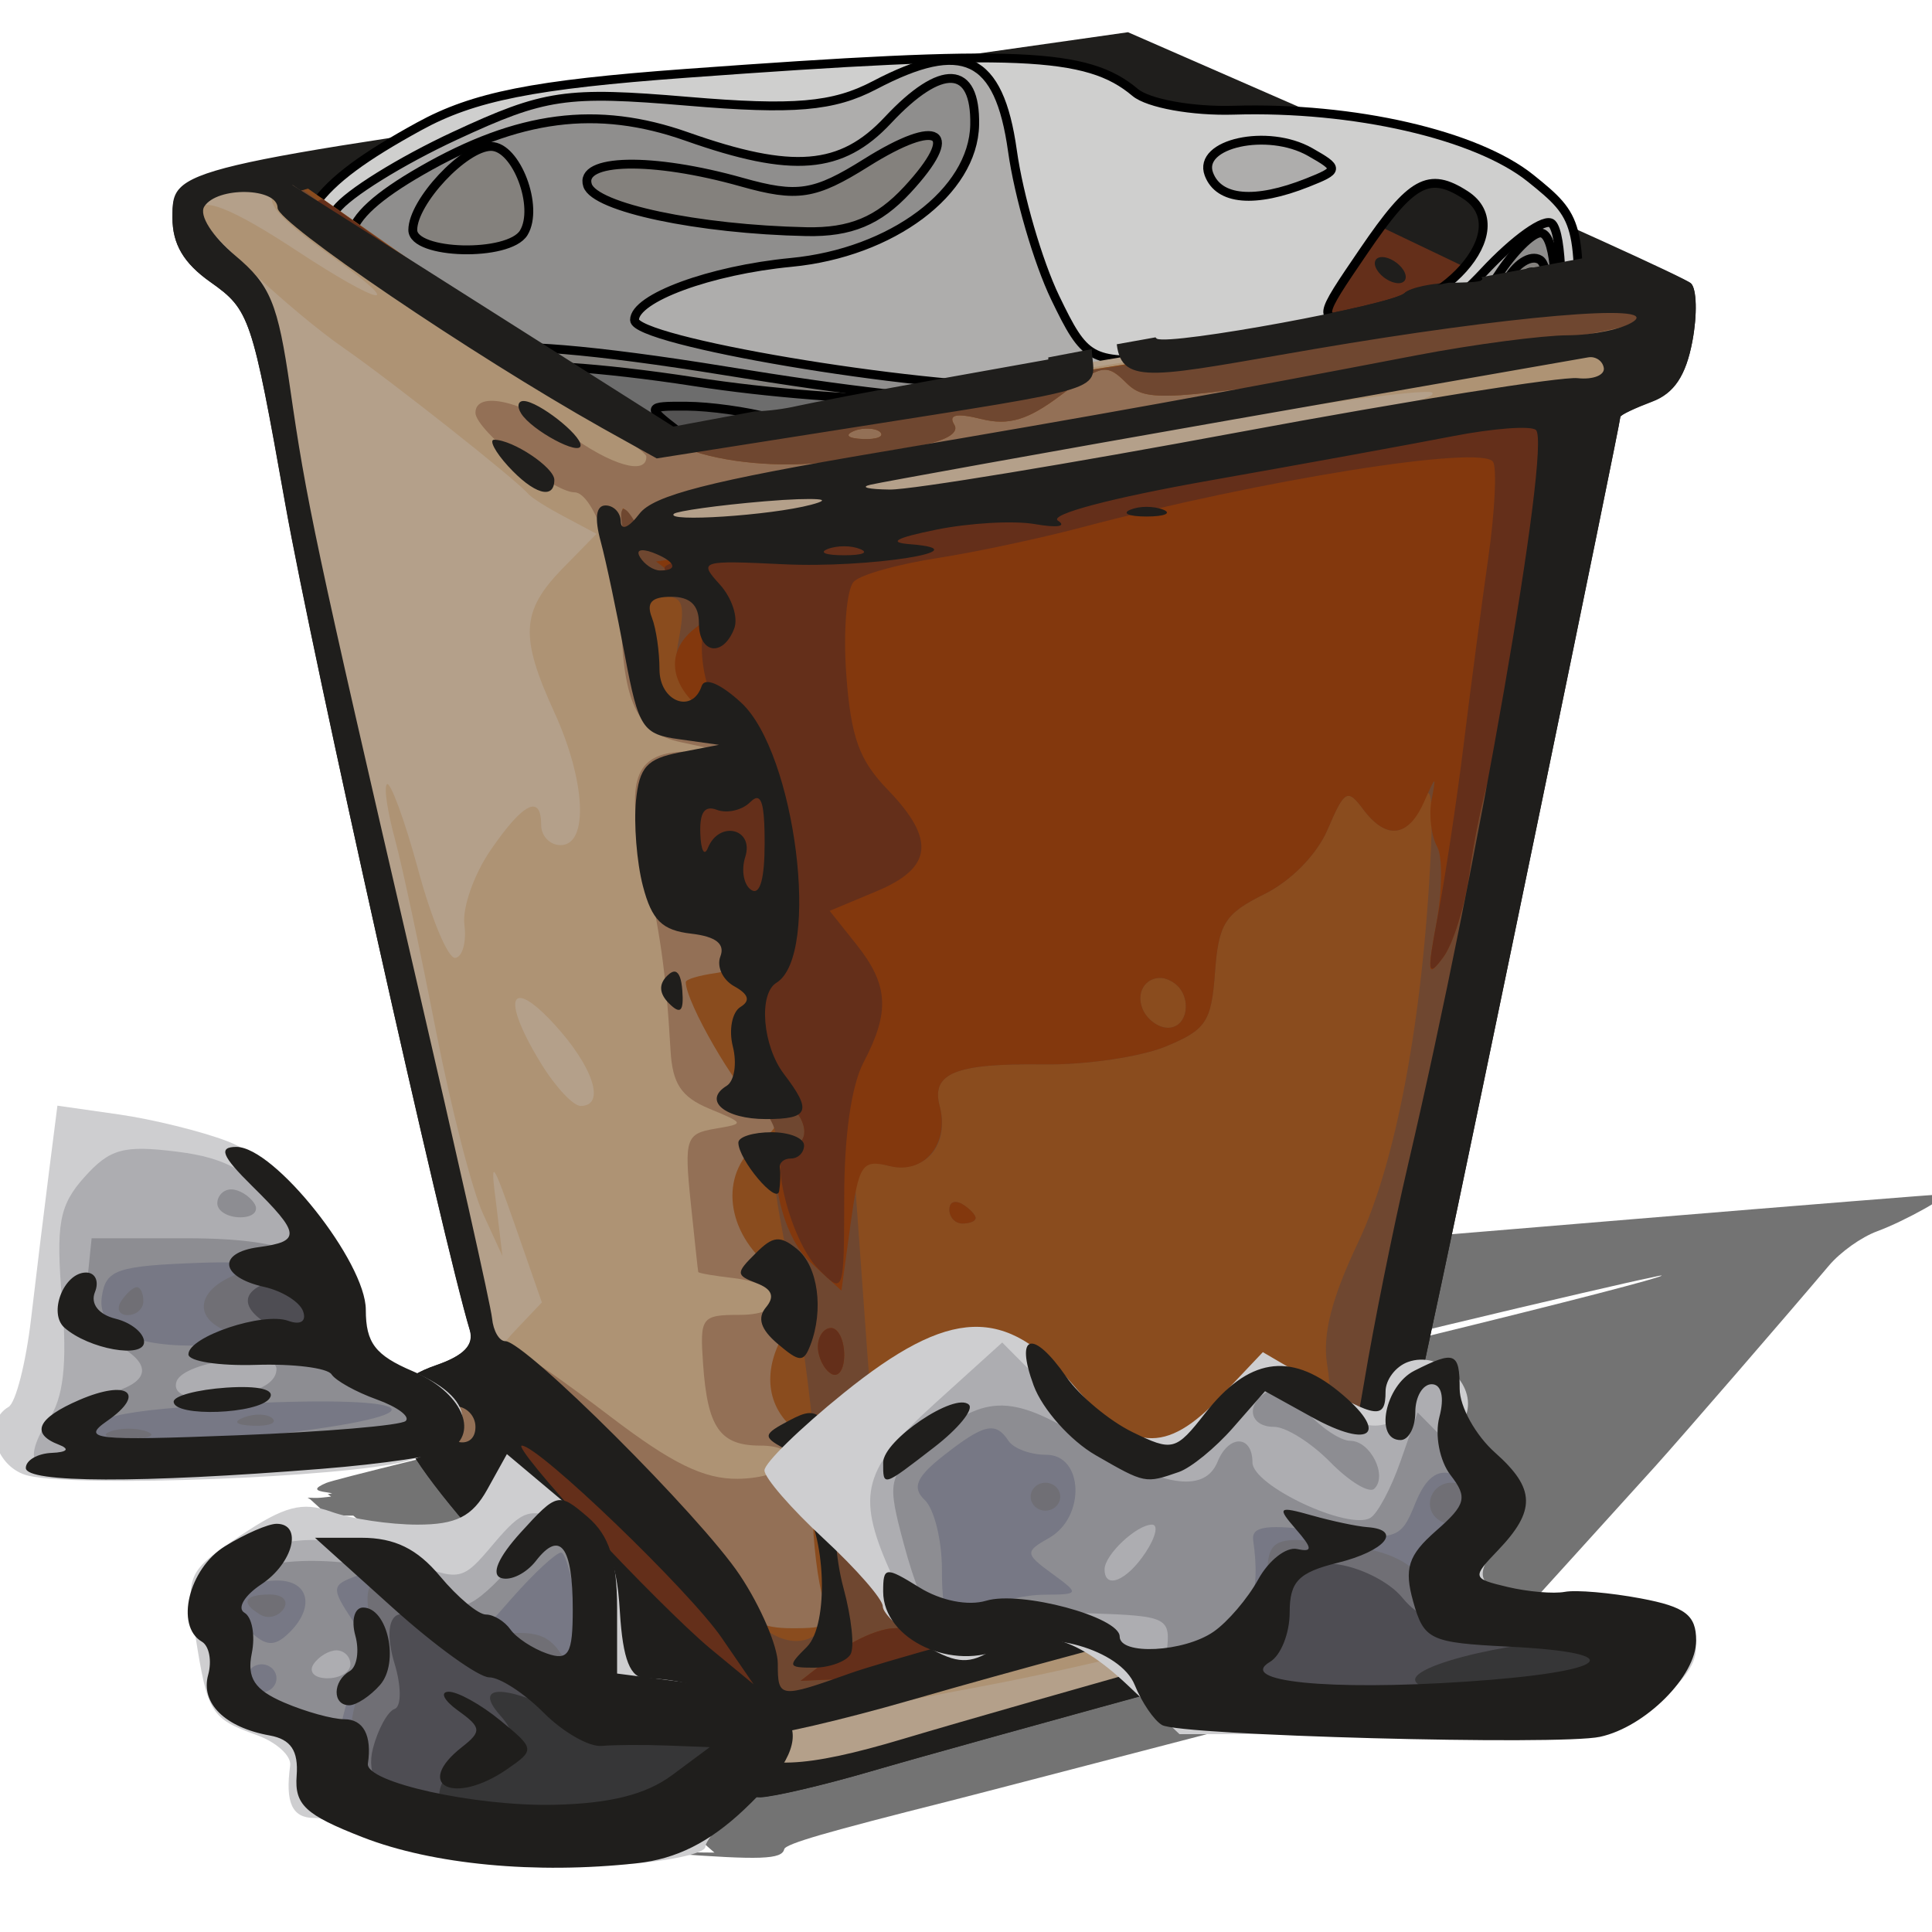 <?xml version="1.0" encoding="UTF-8" standalone="no"?>
<!-- Created with Inkscape (http://www.inkscape.org/) -->
<svg
   xmlns:dc="http://purl.org/dc/elements/1.1/"
   xmlns:cc="http://creativecommons.org/ns#"
   xmlns:rdf="http://www.w3.org/1999/02/22-rdf-syntax-ns#"
   xmlns:svg="http://www.w3.org/2000/svg"
   xmlns="http://www.w3.org/2000/svg"
   xmlns:xlink="http://www.w3.org/1999/xlink"
   xmlns:sodipodi="http://sodipodi.sourceforge.net/DTD/sodipodi-0.dtd"
   xmlns:inkscape="http://www.inkscape.org/namespaces/inkscape"
   width="48"
   height="48"
   id="svg2"
   sodipodi:version="0.32"
   inkscape:version="0.46"
   version="1.0"
   sodipodi:docbase="/home/tim/pix/icons/Baroque/scalable/filesystems"
   sodipodi:docname="user-trash-full.svg"
   inkscape:output_extension="org.inkscape.output.svg.inkscape">
  <defs
     id="defs4">
    <inkscape:perspective
       sodipodi:type="inkscape:persp3d"
       inkscape:vp_x="0 : 45 : 1"
       inkscape:vp_y="0 : 1000 : 0"
       inkscape:vp_z="90 : 45 : 1"
       inkscape:persp3d-origin="45 : 30 : 1"
       id="perspective56" />
    <linearGradient
       id="linearGradient3293">
      <stop
         style="stop-color:#633029;stop-opacity:0;"
         offset="0"
         id="stop3295" />
      <stop
         style="stop-color:#000000;stop-opacity:1;"
         offset="1"
         id="stop3297" />
    </linearGradient>
    <linearGradient
       inkscape:collect="always"
       xlink:href="#linearGradient3293"
       id="linearGradient3299"
       x1="13.511"
       y1="13.892"
       x2="74.59"
       y2="13.892"
       gradientUnits="userSpaceOnUse" />
    <filter
       inkscape:collect="always"
       id="filter3364">
      <feGaussianBlur
         inkscape:collect="always"
         stdDeviation="0.779"
         id="feGaussianBlur3366" />
    </filter>
  </defs>
  <sodipodi:namedview
     id="base"
     pagecolor="#ffffff"
     bordercolor="#666666"
     borderopacity="1.0"
     gridtolerance="10000"
     guidetolerance="10"
     objecttolerance="10"
     inkscape:pageopacity="0.0"
     inkscape:pageshadow="2"
     inkscape:zoom="8.1041667"
     inkscape:cx="24"
     inkscape:cy="24"
     inkscape:document-units="px"
     inkscape:current-layer="layer9"
     width="90px"
     height="90px"
     inkscape:window-width="867"
     inkscape:window-height="686"
     inkscape:window-x="38"
     inkscape:window-y="68"
     showgrid="false" />
  <g
     inkscape:label="Layer 1"
     inkscape:groupmode="layer"
     id="layer1"
     style="display:inline" />
  <g
     inkscape:groupmode="layer"
     id="layer2"
     inkscape:label="colours"
     style="display:inline" />
  <g
     inkscape:groupmode="layer"
     id="layer4"
     inkscape:label="empty"
     style="display:none">
    <path
       style="fill:url(#linearGradient3299);fill-opacity:1;fill-rule:evenodd;stroke:none;stroke-width:1px;stroke-linecap:butt;stroke-linejoin:miter;stroke-opacity:1"
       d="M 14.011,15.91 L 37.282,5.462 L 74.09,11.161 L 56.755,22.322 L 14.011,15.91 z"
       id="path2322" />
  </g>
  <g
     inkscape:groupmode="layer"
     id="layer3"
     inkscape:label="trace"
     style="display:inline" />
  <g
     inkscape:groupmode="layer"
     id="layer7"
     inkscape:label="full"
     style="display:inline" />
  <g
     inkscape:groupmode="layer"
     id="layer5"
     inkscape:label="top colours"
     style="display:inline" />
  <g
     inkscape:groupmode="layer"
     id="layer6"
     inkscape:label="top trace"
     style="display:inline" />
  <g
     inkscape:groupmode="layer"
     id="layer9"
     inkscape:label="rubbish-greys"
     style="display:inline">
    <g
       id="g2454"
       transform="matrix(-0.55,0,0,0.55,47.941,-1.553)">
      <path
         transform="matrix(0.999,4.7993646e-2,0.309,0.923,-25.524,3.835)"
         id="path3354"
         d="M 7.312,56.969 C 6.883,56.998 8.651,58.209 9.781,58.656 C 10.423,58.911 11.152,59.603 11.469,60.25 C 12.578,62.512 15.629,68.475 16.344,69.781 C 16.744,70.513 17.796,72.42 18.688,74.031 L 20.312,76.969 L 18.812,77.156 C 15.605,77.606 16.614,77.991 29.969,81.344 C 36.415,82.962 42.578,84.521 43.656,84.781 C 48.806,86.023 50.525,86.512 50.5,86.781 C 50.453,87.284 51.438,87.266 55.656,86.719 C 56.053,86.667 56.311,86.643 56.688,86.594 L 53.656,86.781 L 65.75,77.438 C 65.489,77.285 65.59,77.173 66.062,77 C 66.651,76.784 66.737,76.481 66.312,76.094 L 75.438,69.156 C 75.818,69.13 76.199,69.127 76.594,69.094 L 77.656,68.25 L 77.812,68.156 C 77.63,68.167 77.428,68.202 77.188,68.188 C 76.997,68.176 76.864,68.169 76.75,68.156 L 76.938,68.031 L 76.75,68 C 76.829,67.982 76.884,67.958 77,67.938 C 77.622,67.825 77.665,67.702 77.188,67.469 C 76.577,67.17 57.023,62.771 41.031,59.344 L 34.812,58 L 21.188,57.469 C 13.682,57.177 7.435,56.96 7.312,56.969 z M 19,60.344 C 19,60.337 19.029,60.343 19.062,60.344 C 19.14,60.346 19.302,60.394 19.562,60.438 C 20.105,60.528 23.925,61.343 28.062,62.281 C 45.579,66.252 51.458,67.586 54.406,68.219 C 56.124,68.587 57.375,68.935 57.156,69 C 56.51,69.192 56.592,69.217 29.031,62.844 C 22.788,61.4 19.003,60.444 19,60.344 z"
         style="fill:#171717;fill-opacity:0.6;display:inline;filter:url(#filter3364)" />
      <path
         style="fill:#b4a08a;display:inline"
         d="M 47.558,82.295 C 45.595,81.713 39.306,79.968 33.582,78.418 C 27.857,76.867 22.839,75.344 22.43,75.034 C 21.281,74.161 21.551,71.589 22.946,70.115 C 24.345,68.638 24.283,67.956 21.736,56.803 C 20.042,49.384 15.89,28.803 15.392,25.358 C 15.087,23.239 14.502,21.984 13.306,20.875 C 11.329,19.043 10.567,16.668 11.687,15.827 C 12.117,15.504 14.208,14.499 16.335,13.594 C 18.461,12.688 23.796,10.344 28.192,8.385 L 36.183,4.822 L 41.87,5.549 C 58.262,7.647 78.458,10.967 78.885,11.634 C 79.601,12.752 79.528,12.919 77.377,15.117 C 75.637,16.894 75.247,17.881 74.368,22.73 C 73.273,28.774 70.287,42.667 67.464,54.85 C 65.316,64.12 65.305,64.464 67.14,64.921 C 68.966,65.376 69.5,66.707 68.451,68.193 C 68.003,68.827 64.636,72.522 60.968,76.405 C 53.544,84.263 53.807,84.148 47.558,82.295 z"
         id="path2301" />
      <path
         style="fill:#ae9374;display:inline"
         d="M 52.613,82.011 C 52.613,81.051 50.825,80.505 42.8,79.013 C 39.856,78.466 35.306,77.408 32.689,76.661 C 30.073,75.915 26.81,75.01 25.44,74.651 C 22.31,73.83 21.462,71.988 23.509,70.455 C 24.813,69.48 24.848,69.259 24.258,65.681 C 23.917,63.617 22.38,56.221 20.842,49.245 C 19.304,42.268 17.408,33.161 16.628,29.006 C 15.404,22.482 14.963,21.171 13.394,19.398 C 11.244,16.97 11.156,16.418 12.831,15.891 C 13.521,15.674 19.075,13.233 25.172,10.467 L 36.258,5.437 L 54.397,7.971 C 64.373,9.364 73.154,10.725 73.91,10.994 C 75.568,11.586 75.242,12.21 72.09,14.475 C 68.729,16.891 69.963,16.644 73.765,14.141 C 76.736,12.185 78.186,11.627 78.186,12.441 C 78.186,12.999 73.979,16.921 71.644,18.541 C 69.479,20.042 63.836,24.498 63.318,25.115 C 63.154,25.31 62.391,25.798 61.622,26.2 L 60.223,26.931 L 61.771,28.533 C 63.616,30.444 63.677,31.589 62.115,35.002 C 60.691,38.115 60.555,40.985 61.831,40.985 C 62.322,40.985 62.723,40.587 62.723,40.1 C 62.723,38.683 63.513,39.074 64.986,41.22 C 65.74,42.319 66.275,43.844 66.175,44.609 C 66.076,45.374 66.262,46.044 66.589,46.098 C 66.916,46.151 67.684,44.347 68.295,42.087 C 68.906,39.828 69.527,38.099 69.674,38.245 C 69.822,38.391 69.665,39.532 69.327,40.78 C 68.989,42.029 68.153,45.909 67.469,49.403 C 66.785,52.897 65.827,56.613 65.34,57.662 L 64.454,59.569 L 64.763,57.21 C 65.041,55.085 64.954,55.189 63.884,58.252 L 62.696,61.655 L 63.899,62.936 C 64.561,63.64 65.102,64.427 65.102,64.684 C 65.102,64.941 65.771,65.318 66.589,65.522 C 69.407,66.224 68.635,67.348 57.409,78.891 C 53.436,82.976 52.613,83.512 52.613,82.011 z M 62.729,50.867 C 64.54,47.922 64.168,46.863 62.111,49.107 C 60.353,51.023 59.796,52.785 60.948,52.785 C 61.279,52.785 62.081,51.922 62.729,50.867 z M 57.37,26.278 C 57.37,25.977 55.832,25.561 53.951,25.352 C 52.07,25.144 46.918,24.341 42.502,23.568 C 29.938,21.366 22.73,20.285 22.454,20.559 C 22.18,20.83 24.867,21.426 33.284,22.961 C 55.375,26.988 57.37,27.262 57.37,26.278 z"
         id="path2299" />
      <path
         style="fill:#937056;display:inline"
         d="M 52.907,81.438 C 52.406,80.723 44.266,78.411 27.337,74.177 C 22.347,72.929 21.877,72.443 23.766,70.486 L 25.297,68.902 L 21.488,51.256 C 17.168,31.238 15.005,20.278 15.315,19.971 C 15.432,19.855 18.719,20.414 22.621,21.212 C 32.852,23.304 53.548,26.826 55.61,26.826 C 56.778,26.826 57.37,26.528 57.37,25.941 C 57.37,25.356 56.781,25.056 55.635,25.056 C 54.681,25.056 45.274,23.605 34.73,21.831 C 24.186,20.058 15.338,18.743 15.067,18.909 C 14.297,19.381 12.172,18.032 12.172,17.071 C 12.172,16.595 12.455,16.206 12.801,16.206 C 13.148,16.206 15.623,15.173 18.303,13.911 C 33.875,6.572 34.882,6.177 37.973,6.181 C 41.238,6.185 73.159,10.662 74.119,11.251 C 75.1,11.852 73.18,13.41 65.432,18.299 C 61.342,20.88 57.989,23.19 57.981,23.434 C 57.95,24.313 59.56,23.845 61.534,22.401 C 63.544,20.93 65.697,20.445 65.697,21.464 C 65.697,22.24 62.186,25.056 61.218,25.056 C 60.337,25.056 59.2,28.378 59.099,31.251 C 58.979,34.646 58.301,35.948 56.452,36.342 L 54.694,36.716 L 56.348,36.786 C 58.503,36.877 58.921,38.106 58.055,41.813 C 57.351,44.832 57.092,46.706 56.887,50.292 C 56.801,51.789 56.407,52.377 55.14,52.905 C 53.53,53.575 53.526,53.589 54.888,53.822 C 56.177,54.042 56.249,54.266 55.955,57.109 C 55.782,58.787 55.628,60.208 55.613,60.268 C 55.598,60.327 54.871,60.46 53.997,60.563 C 51.688,60.834 51.475,62.224 53.743,62.224 C 55.482,62.224 55.56,62.328 55.413,64.437 C 55.212,67.326 54.652,68.124 52.825,68.124 C 51.889,68.124 51.417,68.401 51.572,68.861 C 51.708,69.267 52.734,69.607 53.852,69.617 C 55.381,69.63 56.799,68.937 59.584,66.814 C 61.619,65.263 63.436,63.994 63.622,63.994 C 64.233,63.994 67.481,66.565 67.481,67.049 C 67.481,67.814 54.294,82.283 53.597,82.283 C 53.543,82.283 53.232,81.903 52.907,81.438 z"
         id="path2297" />
      <path
         style="fill:#8a4c1e;display:inline"
         d="M 47.855,79.052 C 45.075,78.306 38.652,76.586 33.582,75.229 C 28.512,73.872 24.113,72.518 23.806,72.22 C 23.462,71.886 23.756,71.144 24.575,70.279 C 26.09,68.68 26.336,70.44 21.75,50.096 C 18.499,35.678 15.587,20.881 15.932,20.539 C 16.087,20.385 17.245,20.531 18.505,20.864 C 19.764,21.198 23.204,21.894 26.147,22.413 C 58.155,28.051 57.545,27.976 58.571,26.383 C 59.132,25.514 59.175,25.583 58.844,26.826 C 58.628,27.637 58.309,29.828 58.136,31.695 C 57.841,34.886 57.713,35.117 56.001,35.557 C 53.623,36.168 53.28,37.309 55.402,37.55 C 56.912,37.722 57.091,37.986 57.258,40.291 C 57.463,43.112 56.756,44.361 54.8,44.637 C 53.095,44.878 53.128,46.537 54.843,46.779 C 55.579,46.882 56.181,47.072 56.181,47.201 C 56.181,48.109 53.889,52.055 52.967,52.735 C 51.853,53.556 51.853,53.585 52.972,54.505 C 54.681,55.908 54.375,58.482 52.305,60.12 C 50.963,61.181 50.715,61.679 51.219,62.302 C 52.595,64.002 52.75,65.816 51.626,67.052 C 50.919,67.828 50.511,69.226 50.475,70.992 C 50.444,72.497 50.212,74.326 49.96,75.056 C 49.547,76.248 49.691,76.384 51.369,76.384 C 52.773,76.384 53.366,76.045 53.759,75.02 C 54.421,73.293 63.261,65.058 64.145,65.346 C 64.508,65.463 64.886,66.37 64.985,67.36 C 65.136,68.861 64.504,69.904 61.174,73.646 C 58.979,76.114 56.714,78.281 56.142,78.461 C 55.57,78.641 54.951,79.177 54.768,79.651 C 54.349,80.733 54.023,80.705 47.855,79.052 z M 49.044,23.552 C 48.554,23.449 47.141,23.201 45.906,23.001 C 44.492,22.772 43.808,22.397 44.061,21.99 C 44.337,21.548 43.948,21.473 42.83,21.751 C 41.582,22.061 40.727,21.803 39.214,20.658 C 37.385,19.274 37.158,19.232 36.266,20.117 C 35.374,21.002 34.489,20.95 24.777,19.452 C 13.297,17.681 11.691,17.313 13.823,16.944 C 14.569,16.815 15.828,16.066 16.621,15.278 C 17.415,14.491 18.367,13.846 18.736,13.846 C 19.106,13.846 22.839,12.255 27.031,10.31 C 31.224,8.366 35.639,6.649 36.843,6.496 C 38.046,6.344 43.492,6.885 48.944,7.699 C 54.396,8.513 61.667,9.564 65.102,10.035 C 68.536,10.505 71.992,11.04 72.781,11.224 C 74.188,11.551 74.194,11.578 73.079,12.606 C 70.999,14.523 57.497,22.742 55.489,23.314 C 53.596,23.852 50.943,23.95 49.044,23.552 z M 48.561,22.293 C 48.132,22.123 47.619,22.144 47.421,22.34 C 47.224,22.536 47.575,22.675 48.202,22.649 C 48.895,22.621 49.036,22.481 48.561,22.293 z"
         id="path2295" />
      <path
         style="fill:#6f4730;display:inline"
         d="M 47.855,79.052 C 45.075,78.306 38.652,76.586 33.582,75.229 C 28.512,73.872 24.113,72.518 23.806,72.22 C 23.462,71.886 23.756,71.144 24.575,70.279 C 26.09,68.68 26.336,70.44 21.75,50.096 C 18.499,35.678 15.587,20.881 15.932,20.539 C 16.087,20.385 17.245,20.531 18.505,20.864 C 19.764,21.198 23.204,21.894 26.147,22.413 C 58.162,28.052 57.575,27.98 58.512,26.383 C 59.29,25.059 59.33,26.29 58.575,28.262 C 58.256,29.095 57.574,29.776 57.061,29.776 C 56.329,29.776 56.206,30.191 56.491,31.701 C 56.789,33.274 56.576,33.886 55.329,35.048 C 53.388,36.857 53.408,37.322 55.438,37.554 C 56.906,37.721 57.092,38.001 57.258,40.291 C 57.463,43.112 56.756,44.361 54.8,44.637 C 53.642,44.801 53.49,45.218 53.365,48.584 C 53.288,50.654 52.931,52.7 52.57,53.13 C 52.21,53.561 52.043,54.124 52.199,54.381 C 52.354,54.639 52.238,56.177 51.939,57.799 C 51.64,59.422 51.278,61.413 51.133,62.224 C 50.268,67.069 49.647,76.037 50.141,76.528 C 51.098,77.476 52.864,76.74 53.679,75.054 C 54.107,74.168 55.043,73.132 55.759,72.752 C 56.476,72.372 58.641,70.518 60.57,68.633 C 62.5,66.749 64.309,65.348 64.59,65.52 C 64.872,65.693 65.102,66.598 65.102,67.533 C 65.102,68.789 64.07,70.392 61.142,73.683 C 58.964,76.13 56.714,78.281 56.142,78.461 C 55.57,78.641 54.951,79.177 54.768,79.651 C 54.349,80.733 54.023,80.705 47.855,79.052 z M 47.371,71.369 C 47.595,69.097 47.969,64.503 48.201,61.159 L 48.624,55.079 L 47.107,55.456 C 45.411,55.879 44.24,54.563 44.713,52.767 C 45.104,51.284 44.001,50.843 40.038,50.899 C 38.114,50.926 35.622,50.568 34.501,50.103 C 32.686,49.351 32.441,48.98 32.278,46.744 C 32.118,44.549 31.837,44.102 30.059,43.222 C 28.844,42.621 27.689,41.431 27.194,40.272 C 26.438,38.501 26.298,38.421 25.596,39.363 C 24.548,40.77 23.538,40.659 22.906,39.068 C 22.53,38.12 22.426,38.753 22.543,41.28 C 22.892,48.816 24.097,55.336 25.805,58.932 C 27.003,61.454 27.419,63.086 27.208,64.429 C 26.454,69.211 28.702,71.125 38.384,73.943 C 46.892,76.42 46.871,76.426 47.371,71.369 z M 43.097,57.834 C 43.097,57.691 43.365,57.41 43.692,57.21 C 44.019,57.009 44.287,57.126 44.287,57.47 C 44.287,57.813 44.019,58.094 43.692,58.094 C 43.365,58.094 43.097,57.977 43.097,57.834 z M 35.573,48.379 C 35.955,47.393 35.069,46.633 34.176,47.18 C 33.287,47.725 33.459,49.245 34.41,49.245 C 34.866,49.245 35.389,48.855 35.573,48.379 z M 49.044,23.552 C 48.554,23.449 47.141,23.201 45.906,23.001 C 44.492,22.772 43.808,22.397 44.061,21.99 C 44.337,21.548 43.948,21.473 42.83,21.751 C 41.582,22.061 40.727,21.803 39.214,20.658 C 37.385,19.274 37.158,19.232 36.266,20.117 C 35.374,21.002 34.489,20.95 24.777,19.452 C 13.297,17.681 11.691,17.313 13.823,16.944 C 14.569,16.815 15.828,16.066 16.621,15.278 C 17.415,14.491 18.367,13.846 18.736,13.846 C 19.106,13.846 22.839,12.255 27.031,10.31 C 31.224,8.366 35.639,6.649 36.843,6.496 C 38.046,6.344 43.492,6.885 48.944,7.699 C 54.396,8.513 61.667,9.564 65.102,10.035 C 68.536,10.505 71.992,11.04 72.781,11.224 C 74.188,11.551 74.194,11.578 73.079,12.606 C 70.999,14.523 57.497,22.742 55.489,23.314 C 53.596,23.852 50.943,23.95 49.044,23.552 z M 48.561,22.293 C 48.132,22.123 47.619,22.144 47.421,22.34 C 47.224,22.536 47.575,22.675 48.202,22.649 C 48.895,22.621 49.036,22.481 48.561,22.293 z"
         id="path2293" />
      <path
         style="fill:#83380d;display:inline"
         d="M 52.843,78.006 C 53.377,77.276 54.048,76.148 54.335,75.499 C 55.081,73.808 63.299,66.273 63.956,66.676 C 65.286,67.492 64.173,69.343 59.452,74.171 C 56.222,77.473 53.947,79.334 53.138,79.334 C 51.935,79.334 51.92,79.268 52.843,78.006 z M 44.584,77.498 C 42.621,76.872 38.875,75.832 36.258,75.188 C 29.008,73.402 25.112,72.308 24.761,71.96 C 24.586,71.786 24.748,71.341 25.121,70.971 C 25.629,70.467 26.026,70.484 26.7,71.039 C 27.195,71.447 28.478,71.996 29.55,72.26 C 30.623,72.523 34.651,73.559 38.503,74.561 C 42.355,75.564 46.06,76.384 46.736,76.384 C 47.412,76.384 48.645,76.915 49.477,77.564 L 50.989,78.744 L 49.571,78.69 C 48.79,78.66 46.546,78.124 44.584,77.498 z M 49.044,64.029 C 49.044,63.361 49.312,62.814 49.639,62.814 C 49.966,62.814 50.234,63.197 50.234,63.664 C 50.234,64.132 49.966,64.679 49.639,64.879 C 49.312,65.08 49.044,64.697 49.044,64.029 z M 48.754,58.142 C 48.372,55.387 48.23,55.177 46.965,55.492 C 45.414,55.878 44.261,54.482 44.713,52.767 C 45.104,51.284 44.001,50.843 40.038,50.899 C 38.114,50.926 35.622,50.568 34.501,50.103 C 32.686,49.351 32.441,48.98 32.278,46.744 C 32.118,44.549 31.837,44.102 30.059,43.222 C 28.844,42.621 27.689,41.431 27.194,40.272 C 26.438,38.501 26.298,38.421 25.596,39.363 C 24.55,40.767 23.551,40.66 22.841,39.068 C 22.293,37.842 22.266,37.835 22.485,38.984 C 22.615,39.668 22.512,40.598 22.257,41.05 C 22.002,41.503 22.012,43.063 22.28,44.518 C 22.707,46.833 22.666,47.025 21.955,46.059 C 21.507,45.452 20.977,43.73 20.775,42.233 C 20.574,40.736 20.151,38.714 19.834,37.74 C 19.132,35.581 16.294,21.359 16.521,21.135 C 16.61,21.046 18.39,21.369 20.476,21.852 C 22.562,22.334 25.896,22.977 27.885,23.279 C 29.873,23.581 36.317,24.656 42.205,25.668 C 48.093,26.679 53.948,27.658 55.217,27.844 L 57.523,28.181 L 56.109,29.281 C 54.783,30.312 54.759,30.43 55.735,31.176 C 57.59,32.593 56.576,34.832 53.604,35.881 C 52.133,36.401 52.66,37.693 54.443,37.938 C 56.548,38.226 56.906,38.812 56.45,41.225 C 56.123,42.954 55.637,43.555 54.029,44.221 C 51.798,45.146 51.645,45.479 52.829,46.839 C 54,48.182 53.403,52.054 51.955,52.509 C 50.797,52.874 50.359,54.555 51.423,54.555 C 52.657,54.555 52.041,58.458 50.593,59.807 L 49.168,61.134 L 48.754,58.142 z M 35.573,48.379 C 35.955,47.393 35.069,46.633 34.176,47.18 C 33.287,47.725 33.459,49.245 34.41,49.245 C 34.866,49.245 35.389,48.855 35.573,48.379 z M 43.097,57.834 C 43.097,57.691 43.365,57.41 43.692,57.21 C 44.019,57.009 44.287,57.126 44.287,57.47 C 44.287,57.813 44.019,58.094 43.692,58.094 C 43.365,58.094 43.097,57.977 43.097,57.834 z M 48.45,21.2 C 46.323,20.795 43.647,20.431 42.502,20.391 C 39.16,20.274 38.868,19.818 38.648,14.375 C 38.457,9.63 38.39,9.422 37.056,9.422 C 35.69,9.422 35.667,9.517 35.878,14.289 C 35.996,16.966 35.934,19.156 35.74,19.156 C 34.64,19.156 17.291,16.171 17.06,15.942 C 16.472,15.36 33.433,7.836 36.462,7.336 C 38.924,6.929 41.874,7.143 49.546,8.284 C 54.994,9.094 62.393,10.165 65.987,10.665 C 69.582,11.164 72.66,11.717 72.827,11.893 C 72.994,12.07 72.623,12.516 72.003,12.883 C 71.382,13.251 67.903,15.472 64.271,17.82 C 56.935,22.563 56.306,22.697 48.45,21.2 z M 65.476,14.021 C 65.311,13.858 63.353,13.592 61.125,13.432 C 56.262,13.081 56.374,13.677 61.296,14.339 C 64.632,14.788 66.134,14.674 65.476,14.021 z M 52.315,12.666 C 52.113,12.342 51.228,12.081 50.347,12.086 C 49.096,12.093 48.941,12.219 49.639,12.666 C 50.814,13.42 52.785,13.42 52.315,12.666 z"
         id="path2291" />
      <path
         style="fill:#642f1a;display:inline"
         d="M 52.843,78.006 C 53.377,77.276 54.05,76.14 54.339,75.481 C 55.013,73.941 63.63,66.27 64.129,66.766 C 65.14,67.768 64.093,69.425 59.452,74.171 C 56.222,77.473 53.947,79.334 53.138,79.334 C 51.935,79.334 51.92,79.268 52.843,78.006 z M 44.584,77.498 C 42.621,76.872 38.875,75.832 36.258,75.188 C 29.008,73.402 25.112,72.308 24.761,71.96 C 24.586,71.786 24.748,71.341 25.121,70.971 C 25.629,70.467 26.026,70.484 26.7,71.039 C 27.195,71.447 28.478,71.996 29.55,72.26 C 30.623,72.523 34.651,73.559 38.503,74.561 C 42.355,75.564 46.06,76.384 46.736,76.384 C 47.412,76.384 48.645,76.915 49.477,77.564 L 50.989,78.744 L 49.571,78.69 C 48.79,78.66 46.546,78.124 44.584,77.498 z M 49.044,64.029 C 49.044,63.361 49.312,62.814 49.639,62.814 C 49.966,62.814 50.234,63.197 50.234,63.664 C 50.234,64.132 49.966,64.679 49.639,64.879 C 49.312,65.08 49.044,64.697 49.044,64.029 z M 49.041,56.898 C 49.038,54.142 48.704,51.856 48.149,50.8 C 46.955,48.529 47.029,47.335 48.477,45.509 L 49.695,43.974 L 47.585,43.1 C 45.034,42.042 44.892,40.769 47.073,38.511 C 48.356,37.183 48.722,36.15 48.932,33.272 C 49.076,31.301 48.928,29.424 48.603,29.101 C 48.277,28.779 46.571,28.291 44.811,28.018 C 43.051,27.744 40.138,27.131 38.339,26.654 C 30.132,24.482 20.213,22.9 19.724,23.686 C 19.549,23.967 19.651,25.916 19.951,28.019 C 20.25,30.121 20.756,33.965 21.074,36.56 C 21.393,39.156 21.907,42.607 22.216,44.228 C 22.704,46.791 22.671,47.031 21.959,46.066 C 21.509,45.455 20.977,43.73 20.775,42.233 C 20.574,40.736 20.151,38.714 19.834,37.74 C 19.132,35.581 16.294,21.359 16.521,21.135 C 16.61,21.046 18.39,21.369 20.476,21.852 C 22.562,22.334 25.896,22.977 27.885,23.279 C 31.511,23.831 49.977,26.961 54.992,27.874 C 57.565,28.343 57.614,28.39 56.284,29.114 C 55.398,29.595 55.027,30.197 55.255,30.785 C 55.906,32.468 54.956,35.547 53.684,35.877 C 52.102,36.287 52.619,37.688 54.443,37.938 C 56.548,38.226 56.906,38.812 56.45,41.225 C 56.123,42.954 55.637,43.555 54.029,44.221 C 52.012,45.057 51.502,45.909 52.613,46.59 C 52.94,46.791 53.207,48.116 53.207,49.535 C 53.207,51.597 52.969,52.19 52.018,52.49 C 50.773,52.882 50.345,54.555 51.489,54.555 C 52.513,54.555 51.531,58.786 50.192,60.143 C 49.056,61.295 49.044,61.262 49.041,56.898 z M 48.45,21.2 C 46.323,20.795 43.647,20.431 42.502,20.391 C 39.16,20.274 38.868,19.818 38.648,14.375 C 38.457,9.63 38.39,9.422 37.056,9.422 C 35.69,9.422 35.667,9.517 35.878,14.289 C 35.996,16.966 35.934,19.156 35.74,19.156 C 34.64,19.156 17.291,16.171 17.06,15.942 C 16.472,15.36 33.433,7.836 36.462,7.336 C 38.924,6.929 41.874,7.143 49.546,8.284 C 54.994,9.094 62.393,10.165 65.987,10.665 C 69.582,11.164 72.66,11.717 72.827,11.893 C 72.994,12.07 72.623,12.516 72.003,12.883 C 71.382,13.251 67.903,15.472 64.271,17.82 C 56.935,22.563 56.306,22.697 48.45,21.2 z M 65.476,14.021 C 65.311,13.858 63.353,13.592 61.125,13.432 C 56.262,13.081 56.374,13.677 61.296,14.339 C 64.632,14.788 66.134,14.674 65.476,14.021 z M 52.315,12.666 C 52.113,12.342 51.228,12.081 50.347,12.086 C 49.096,12.093 48.941,12.219 49.639,12.666 C 50.814,13.42 52.785,13.42 52.315,12.666 z"
         id="path2289" />
      <path
         id="path2315"
         d="M 47.855,82.846 C 45.729,82.225 38.989,80.349 32.877,78.678 L 21.765,75.639 L 21.357,73.243 C 21.005,71.173 21.139,70.694 22.339,69.729 L 23.73,68.612 L 22.059,60.846 C 20.661,54.35 14.02,22.165 13.971,21.649 C 13.963,21.56 13.32,21.247 12.543,20.954 C 11.545,20.578 11.009,19.781 10.717,18.237 C 10.49,17.036 10.524,15.856 10.792,15.615 C 11.06,15.374 16.889,12.725 23.746,9.728 L 36.212,4.279 L 55.768,7.061 C 79.506,10.437 79.375,10.406 79.375,12.654 C 79.375,13.855 78.872,14.711 77.668,15.562 C 75.885,16.822 75.783,17.121 74.275,25.58 C 73.027,32.584 67.161,58.877 65.949,62.897 C 65.746,63.572 66.203,64.054 67.461,64.489 C 70.641,65.589 69.96,67.507 64.102,73.95 C 57.723,80.967 54.25,84.065 52.819,84.015 C 52.215,83.993 49.981,83.468 47.855,82.846 z M 53.995,81.701 C 54.265,81.453 53.847,81.251 53.065,81.251 C 52.284,81.251 49.119,80.522 46.033,79.63 C 36.372,76.841 23.186,73.525 22.894,73.813 C 22.331,74.366 24.427,75.141 32.93,77.522 C 37.704,78.86 43.751,80.594 46.368,81.377 C 50.81,82.706 52.807,82.79 53.995,81.701 z M 52.018,77.96 C 52.018,77.204 52.802,75.411 53.761,73.976 C 55.541,71.309 63.464,63.404 64.356,63.404 C 64.627,63.404 64.893,62.94 64.948,62.372 C 65.002,61.804 66.555,54.835 68.399,46.885 C 72.961,27.213 73.345,25.416 74.077,20.336 C 74.629,16.512 74.964,15.703 76.541,14.378 C 77.595,13.494 78.188,12.558 77.944,12.166 C 77.373,11.249 74.619,11.298 74.613,12.224 C 74.609,12.9 65.85,18.833 59.963,22.147 L 57.5,23.533 L 48.961,22.184 C 36.784,20.259 37.727,20.555 37.853,18.702 C 38.116,14.82 37.705,10.307 37.087,10.307 C 36.643,10.307 36.5,11.843 36.645,15.026 C 36.9,20.59 37.659,20.282 27.817,18.601 C 19.024,17.099 12.167,16.498 13.361,17.334 C 13.852,17.677 15.19,17.962 16.335,17.967 C 17.479,17.972 20.557,18.388 23.174,18.89 C 31.91,20.567 37.37,21.549 47.453,23.256 C 55.119,24.554 57.652,25.204 58.288,26.035 C 58.774,26.673 59.125,26.816 59.136,26.383 C 59.146,25.978 59.451,25.646 59.814,25.646 C 60.243,25.646 60.319,26.211 60.032,27.268 C 59.789,28.161 59.291,30.484 58.925,32.431 C 58.304,35.732 58.139,35.987 56.477,36.215 L 54.694,36.46 L 56.478,36.808 C 57.952,37.095 58.294,37.478 58.444,39.009 C 58.544,40.028 58.395,41.753 58.113,42.841 C 57.706,44.409 57.257,44.86 55.951,45.011 C 54.827,45.142 54.405,45.465 54.623,46.028 C 54.798,46.482 54.517,47.09 53.998,47.378 C 53.347,47.739 53.264,48.03 53.728,48.314 C 54.099,48.542 54.245,49.345 54.053,50.102 C 53.862,50.858 53.999,51.656 54.358,51.876 C 55.438,52.538 54.443,53.375 52.578,53.375 C 50.621,53.375 50.47,53.01 51.739,51.344 C 52.707,50.075 52.904,47.723 52.085,47.221 C 50.07,45.986 51.224,36.836 53.68,34.578 C 54.616,33.717 55.323,33.417 55.459,33.823 C 55.889,35.102 57.37,34.518 57.37,33.069 C 57.37,32.284 57.533,31.222 57.731,30.709 C 57.99,30.04 57.738,29.776 56.839,29.776 C 55.983,29.776 55.586,30.149 55.586,30.956 C 55.586,32.347 54.513,32.532 54.009,31.229 C 53.816,30.73 54.107,29.829 54.656,29.227 C 55.62,28.17 55.522,28.139 51.784,28.321 C 47.921,28.509 42.676,27.665 46.071,27.402 C 47.083,27.323 46.704,27.113 44.881,26.742 C 43.409,26.443 41.402,26.338 40.421,26.511 C 39.429,26.685 38.963,26.615 39.372,26.353 C 39.803,26.076 36.97,25.326 32.533,24.542 C 28.367,23.805 23.427,22.904 21.555,22.54 C 19.683,22.175 17.982,22.045 17.774,22.252 C 17.089,22.931 20.392,41.848 23.568,55.44 C 24.25,58.36 25.14,62.741 25.544,65.174 C 25.948,67.608 26.496,70.11 26.762,70.734 C 27.168,71.686 27.062,71.799 26.102,71.436 C 25.273,71.123 25.136,71.182 25.605,71.652 C 25.961,72.008 30.779,73.481 36.31,74.925 C 41.842,76.369 47.439,77.933 48.747,78.399 C 51.953,79.541 52.018,79.533 52.018,77.96 z M 48.755,77.577 C 48.558,77.26 48.692,75.911 49.054,74.578 C 49.416,73.245 49.544,71.396 49.338,70.469 C 49.133,69.542 49.262,68.233 49.624,67.561 C 50.179,66.533 50.483,66.445 51.543,67.008 C 52.682,67.612 52.707,67.73 51.803,68.232 C 51.253,68.537 50.966,69.047 51.165,69.366 C 51.363,69.685 51.271,70.266 50.96,70.657 C 49.853,72.05 49.703,76.195 50.724,77.207 C 51.6,78.076 51.573,78.154 50.396,78.154 C 49.691,78.154 48.953,77.894 48.755,77.577 z M 42.979,76.07 C 42.805,75.897 40.151,75.153 37.081,74.415 C 31.298,73.025 28.02,71.718 30.231,71.682 C 30.841,71.672 32.581,72.067 34.096,72.56 C 35.612,73.053 38.793,74.008 41.164,74.682 C 43.536,75.357 45.476,76.015 45.476,76.146 C 45.476,76.499 43.346,76.434 42.979,76.07 z M 50.577,63.606 C 49.956,61.999 50.218,60.022 51.156,59.25 C 51.917,58.623 52.247,58.659 53.045,59.451 C 53.939,60.338 53.936,60.44 53,60.797 C 52.296,61.065 52.167,61.396 52.576,61.885 C 52.983,62.372 52.818,62.883 52.043,63.541 C 51.057,64.378 50.879,64.386 50.577,63.606 z M 51.966,56.62 C 51.917,56.295 51.909,55.83 51.948,55.587 C 51.986,55.344 51.75,55.145 51.423,55.145 C 51.096,55.145 50.828,54.879 50.828,54.555 C 50.828,54.23 51.498,53.965 52.315,53.965 C 53.133,53.965 53.802,54.179 53.802,54.442 C 53.802,55.208 52.065,57.269 51.966,56.62 z M 56.337,47.57 C 56.4,46.739 56.634,46.508 57.021,46.892 C 57.408,47.276 57.375,47.706 56.925,48.153 C 56.41,48.663 56.265,48.52 56.337,47.57 z M 34.622,25.845 C 35.031,25.681 35.7,25.681 36.109,25.845 C 36.518,26.009 36.183,26.143 35.366,26.143 C 34.548,26.143 34.213,26.009 34.622,25.845 z M 62.128,24.487 C 62.128,23.93 64.009,22.696 64.858,22.696 C 65.093,22.696 64.802,23.227 64.21,23.876 C 63.057,25.14 62.128,25.413 62.128,24.487 z M 60.939,22.929 C 60.939,22.442 62.838,20.971 63.501,20.945 C 63.766,20.935 63.818,21.19 63.617,21.513 C 63.139,22.281 60.939,23.444 60.939,22.929 z M 60.545,71.877 C 62.455,69.813 63.829,68.124 63.599,68.124 C 62.838,68.124 56.021,74.682 54.558,76.821 L 53.124,78.918 L 55.098,77.275 C 56.184,76.37 58.636,73.942 60.545,71.877 z M 67.344,67.055 C 67.474,66.669 67.156,66.354 66.638,66.354 C 66.12,66.354 65.697,66.774 65.697,67.288 C 65.697,68.33 66.977,68.149 67.344,67.055 z M 53.489,41.526 C 53.08,40.246 54.682,39.877 55.192,41.133 C 55.357,41.538 55.514,41.244 55.539,40.48 C 55.571,39.53 55.327,39.188 54.767,39.401 C 54.316,39.573 53.647,39.415 53.28,39.051 C 52.787,38.562 52.613,39.045 52.613,40.902 C 52.613,42.492 52.84,43.275 53.232,43.035 C 53.572,42.827 53.688,42.147 53.489,41.526 z M 58.258,28.013 C 58.467,27.678 58.228,27.579 57.699,27.781 C 56.668,28.173 56.48,28.596 57.335,28.596 C 57.643,28.596 58.058,28.333 58.258,28.013 z M 49.788,27.615 C 49.379,27.451 48.71,27.451 48.301,27.615 C 47.892,27.779 48.227,27.913 49.044,27.913 C 49.862,27.913 50.197,27.779 49.788,27.615 z M 56.726,26.019 C 56.59,25.9 54.739,25.656 52.613,25.476 C 50.177,25.271 49.407,25.325 50.531,25.623 C 52.348,26.105 57.177,26.414 56.726,26.019 z M 47.855,24.712 C 47.364,24.598 40.005,23.283 31.5,21.791 C 22.995,20.298 15.762,19.028 15.425,18.969 C 15.088,18.91 14.766,19.127 14.709,19.451 C 14.652,19.776 15.195,19.977 15.916,19.899 C 16.637,19.821 23.516,20.928 31.203,22.359 C 38.889,23.79 45.982,24.952 46.963,24.94 C 47.944,24.929 48.346,24.826 47.855,24.712 z M 62.426,18.274 C 69.524,14.047 69.524,14.047 64.419,13.569 C 57.121,12.886 45.876,11.198 43.574,10.44 C 42.821,10.192 41.536,9.994 40.718,10 C 39.373,10.011 39.237,10.236 39.287,12.372 C 39.318,13.669 39.452,15.707 39.585,16.898 L 39.826,19.065 L 44.881,19.982 C 47.662,20.486 50.472,21.021 51.126,21.17 C 54.41,21.917 57.742,21.063 62.426,18.274 z M 35.366,15.329 C 35.366,13.702 34.997,12.385 34.368,11.761 C 33.001,10.405 34.002,8.939 36.617,8.467 C 38.336,8.156 38.403,8.09 37.066,8.024 C 36.202,7.982 33.124,9.083 30.227,10.471 C 27.329,11.859 23.754,13.569 22.282,14.269 C 19.649,15.522 19.635,15.544 21.439,15.58 C 22.448,15.6 23.472,15.815 23.715,16.059 C 24.24,16.585 34.275,18.432 34.92,18.121 C 35.165,18.003 35.366,16.747 35.366,15.329 z M 23.769,15.026 C 23.971,14.702 24.404,14.436 24.731,14.436 C 25.058,14.436 25.16,14.702 24.958,15.026 C 24.756,15.351 24.323,15.616 23.996,15.616 C 23.669,15.616 23.566,15.351 23.769,15.026 z M 71.644,12.283 C 71.644,12.141 71.309,12.086 70.9,12.161 C 70.492,12.236 68.284,11.995 65.994,11.626 C 63.704,11.256 57.816,10.4 52.91,9.722 C 48.004,9.044 43.052,8.332 41.908,8.14 C 40.763,7.948 39.985,7.961 40.179,8.169 C 40.831,8.87 52.838,10.949 61.181,11.806 C 65.73,12.273 69.57,12.772 69.714,12.915 C 70.012,13.211 71.644,12.676 71.644,12.283 z"
         style="fill:#1f1e1c;fill-opacity:1;display:inline" />
      <g
         style="stroke:#000000;stroke-width:0.4;stroke-miterlimit:4;stroke-dasharray:none;stroke-opacity:1;display:inline"
         id="g3679">
        <path
           id="path3693"
           d="M 33.035,71.917 C 30.701,69.603 30.567,69.569 28.677,70.826 C 27.054,71.904 26.425,71.958 24.935,71.15 C 22.509,69.833 22.117,68.437 23.17,64.871 C 23.917,62.343 23.837,61.255 22.68,58.182 C 21.92,56.163 21.218,52.671 21.119,50.421 C 21.021,48.171 20.731,45.986 20.475,45.566 C 20.219,45.146 19.63,41.348 19.165,37.125 C 18.701,32.902 17.818,28.46 17.203,27.254 C 16.563,25.998 16.012,22.419 15.914,18.884 C 15.749,12.886 15.809,12.655 18.022,10.878 C 20.473,8.909 26.016,7.638 31.442,7.802 C 33.296,7.858 35.296,7.497 35.888,6.999 C 38.055,5.175 41.202,5.041 56.192,6.138 C 63.049,6.64 65.772,7.181 68.234,8.533 C 73.095,11.201 74.175,12.752 73.602,16.242 C 73.334,17.873 72.983,20.534 72.823,22.156 C 72.662,23.778 72.189,25.537 71.772,26.064 C 71.355,26.591 70.824,28.253 70.592,29.758 C 69.795,34.938 68.755,38.753 67.288,41.872 C 65.827,44.977 65.786,44.999 60.999,45.23 C 56.366,45.454 56.199,45.534 56.637,47.306 C 56.989,48.729 56.718,49.27 55.443,49.68 C 53.314,50.365 53.708,52.73 56.007,53.063 C 57.319,53.253 57.733,53.831 57.733,55.472 C 57.733,58.35 58.38,58.851 60.317,57.475 C 62.211,56.129 64.667,55.965 64.667,57.185 C 64.667,57.655 63.954,58.228 63.083,58.46 C 62.174,58.701 61.665,59.32 61.889,59.912 C 62.415,61.304 59.328,70.425 58.179,70.872 C 56.968,71.344 52.092,69.243 50.836,67.707 C 48.828,65.253 45.588,66.216 41.791,70.397 C 39.839,72.547 37.612,74.305 36.843,74.305 C 36.073,74.305 34.36,73.231 33.035,71.917 z M 25.559,14.157 C 23.404,10.996 22.622,10.564 20.973,11.627 C 18.543,13.193 22.01,17.08 25.945,17.2 C 27.664,17.253 27.663,17.242 25.559,14.157 z"
           style="fill:#cfcfce;stroke:#000000;stroke-width:0.4;stroke-miterlimit:4;stroke-dasharray:none;stroke-opacity:1" />
        <path
           id="path3691"
           d="M 33.341,71.084 L 30.936,68.645 L 28.537,70.082 C 26.182,71.493 26.109,71.49 24.537,69.896 C 23.079,68.417 23.021,67.985 23.884,65.062 C 24.691,62.332 24.636,61.331 23.521,58.368 C 22.799,56.452 22.096,52.958 21.958,50.604 C 21.819,48.249 21.525,46.025 21.303,45.66 C 21.081,45.296 20.487,41.487 19.982,37.195 C 19.477,32.904 18.58,28.443 17.988,27.281 C 16.854,25.057 16.128,13.88 17.056,12.931 C 17.354,12.626 18.749,13.614 20.156,15.127 C 22.811,17.982 25.3,18.659 34.62,19.059 C 37.915,19.2 38.156,19.062 39.499,16.275 C 40.276,14.663 41.146,11.673 41.432,9.632 C 42.033,5.348 43.661,4.575 47.662,6.674 C 49.521,7.649 51.313,7.803 56.089,7.399 C 61.609,6.932 62.556,7.072 66.608,8.954 C 69.057,10.091 71.472,11.592 71.975,12.289 C 73.219,14.016 72.515,17.253 70.895,17.253 C 69.079,17.253 67.749,18.807 67.749,20.927 C 67.749,22.826 68.833,23.325 69.736,21.842 C 70.486,20.611 71.74,23.01 71.155,24.556 C 70.909,25.208 69.766,26.074 68.615,26.481 C 67.303,26.945 65.837,28.531 64.684,30.736 L 62.846,34.251 L 64.463,38.039 C 66.837,43.604 65.944,44.835 59.786,44.486 C 55.397,44.237 55.018,44.345 54.798,45.918 C 54.666,46.854 54.059,48.04 53.449,48.553 C 51.797,49.945 52.104,52.121 54.188,53.784 C 55.735,55.018 56.078,56.08 56.287,60.288 C 56.424,63.054 56.265,65.757 55.933,66.294 C 55.1,67.645 53.113,67.516 51.468,66.006 C 49.071,63.805 45.012,65.221 40.975,69.666 C 39.048,71.788 37.083,73.524 36.609,73.524 C 36.134,73.524 34.663,72.426 33.341,71.084 z M 28.105,11.075 C 26.674,10.507 26.668,10.437 27.986,9.689 C 29.901,8.602 33.083,9.299 32.556,10.691 C 32.108,11.876 30.478,12.017 28.105,11.075 z"
           style="fill:#aeadac;stroke:#000000;stroke-width:0.4;stroke-miterlimit:4;stroke-dasharray:none;stroke-opacity:1" />
        <path
           id="path3689"
           d="M 33.849,70.788 C 31.854,68.633 29.995,68.334 27.688,69.796 C 26.437,70.588 25.945,70.53 24.895,69.465 C 23.8,68.354 23.745,67.67 24.508,64.597 C 25.233,61.679 25.184,60.508 24.247,58.232 C 23.615,56.698 22.72,52.565 22.259,49.048 C 21.798,45.531 21.08,40.046 20.664,36.86 C 20.248,33.675 19.23,29.115 18.403,26.728 C 16.88,22.333 16.328,13.346 17.581,13.346 C 17.956,13.346 18.821,14.21 19.504,15.267 C 21.27,18.002 30.774,20.308 40.398,20.336 C 45.971,20.353 58.503,18.236 58.503,17.278 C 58.503,16.285 55.081,15.027 51.427,14.677 C 46.868,14.24 43.197,11.487 43.137,8.461 C 43.083,5.747 44.638,5.664 47.058,8.252 C 49.158,10.497 51.366,10.677 56.139,8.991 C 60.185,7.562 63.763,8.024 68.134,10.539 C 72.065,12.801 72.331,14.266 69.097,15.831 C 66.714,16.983 66.473,17.462 65.565,22.827 C 65.03,25.994 64.101,29.465 63.501,30.539 C 62.056,33.127 62.081,36.329 63.567,39.246 C 65.646,43.323 64.972,43.665 54.796,43.709 C 45.427,43.75 41.554,44.254 41.554,45.433 C 41.554,45.795 42.767,47.029 44.25,48.177 C 45.733,49.324 46.947,50.854 46.947,51.577 C 46.947,52.3 47.343,53.293 47.826,53.783 C 48.485,54.452 48.389,55.353 47.441,57.379 C 46.745,58.866 46.176,61.149 46.176,62.452 C 46.176,64.042 45.723,64.967 44.798,65.265 C 44.041,65.509 42.116,67.291 40.523,69.225 C 38.929,71.159 37.182,72.742 36.642,72.742 C 36.101,72.742 34.844,71.863 33.849,70.788 z"
           style="fill:#8f8e8d;stroke:#000000;stroke-width:0.4;stroke-miterlimit:4;stroke-dasharray:none;stroke-opacity:1" />
        <path
           id="path3687"
           d="M 33.97,70.397 C 31.2,67.712 30.625,67.599 28.13,69.257 C 26.485,70.351 26.199,70.341 25.031,69.157 C 24.306,68.42 23.955,67.299 24.228,66.584 C 25.364,63.608 25.491,60.93 24.61,58.518 C 24.093,57.1 23.359,53.301 22.98,50.078 C 21.386,36.512 19.993,28.801 18.676,26.241 C 17.497,23.948 16.685,15.135 17.6,14.562 C 18.02,14.299 18.714,14.748 19.142,15.561 C 20.142,17.455 22.734,18.442 30.382,19.838 C 39.09,21.428 43.302,21.382 54.407,19.575 C 60.29,18.618 64.438,18.271 64.862,18.702 C 65.287,19.132 64.776,22.424 63.576,27.001 C 62.481,31.173 61.585,34.777 61.585,35.01 C 61.585,35.243 60.458,35.264 59.081,35.058 C 57.704,34.852 54.67,34.933 52.34,35.237 L 48.102,35.79 L 51.8,35.9 C 56.283,36.033 59.372,37.546 61.577,40.687 L 63.231,43.044 L 54.896,43.052 C 43.998,43.064 40.783,43.609 40.783,45.445 C 40.783,46.223 41.12,47.07 41.532,47.329 C 41.943,47.587 42.969,49.378 43.812,51.309 C 45.05,54.148 45.253,55.802 44.871,59.944 C 44.556,63.367 44.027,65.212 43.278,65.504 C 41.679,66.127 38.472,69.257 38.472,70.196 C 38.472,70.631 38.003,71.382 37.43,71.865 C 36.625,72.542 35.84,72.209 33.97,70.397 z M 63.507,13.339 C 62.802,12.181 63.841,9.438 64.985,9.438 C 66.176,9.438 68.519,11.94 68.519,13.212 C 68.519,14.33 64.178,14.44 63.507,13.339 z M 46.179,11.395 C 43.73,8.75 44.72,8.099 48.032,10.175 C 50.367,11.639 51.141,11.76 53.658,11.051 C 57.706,9.91 61.022,9.98 60.624,11.196 C 60.296,12.199 55.635,13.185 50.741,13.288 C 48.751,13.33 47.484,12.804 46.179,11.395 z"
           style="fill:#84817d;stroke:#000000;stroke-width:0.4;stroke-miterlimit:4;stroke-dasharray:none;stroke-opacity:1" />
        <path
           id="path3685"
           d="M 33.849,70.007 C 31.855,67.854 29.995,67.553 27.694,69.01 C 25.157,70.617 24.167,68.838 25.157,64.452 C 25.726,61.928 25.734,60.062 25.183,58.375 C 24.746,57.035 24.11,53.477 23.77,50.468 C 22.451,38.792 21.209,32.501 18.832,25.459 C 17.323,20.989 16.749,15.877 17.69,15.287 C 18.126,15.013 19.1,15.562 19.854,16.506 C 22.863,20.276 42.108,22.182 55.798,20.066 C 60.03,19.411 63.78,19.167 64.131,19.524 C 64.698,20.098 63.836,24.113 61.481,31.865 C 60.623,34.69 58.91,34.635 58.199,31.759 C 57.735,29.883 54.93,29.003 49.35,28.985 C 46.801,28.976 46.755,29.035 47.184,31.717 C 47.572,34.147 47.322,34.7 44.973,36.601 C 43.516,37.781 42.324,38.99 42.324,39.289 C 42.324,39.589 44.285,39.149 46.682,38.313 C 52.803,36.176 55.836,36.321 58.155,38.86 C 59.194,39.997 60.043,41.316 60.042,41.79 C 60.04,42.356 57.188,42.708 51.76,42.814 C 47.206,42.902 42.7,43.173 41.746,43.415 C 39.797,43.91 39.489,45.82 41.059,47.671 C 43.424,50.46 44.591,57.082 43.13,59.425 C 42.516,60.409 42.218,60.383 40.962,59.23 C 38.831,57.273 36.931,57.519 36.931,59.751 C 36.931,60.797 36.192,62.107 35.242,62.748 L 33.553,63.885 L 35.627,67.476 C 36.768,69.451 37.701,71.268 37.701,71.513 C 37.701,72.641 35.486,71.774 33.849,70.007 z"
           style="fill:#6d6d6d;stroke:#000000;stroke-width:0.4;stroke-miterlimit:4;stroke-dasharray:none;stroke-opacity:1" />
        <path
           id="path3683"
           d="M 25.631,65.971 C 26.286,61.876 27.098,61.483 29.546,64.076 L 31.705,66.362 L 29.348,67.598 C 25.724,69.499 25.109,69.23 25.631,65.971 z M 32.216,50.072 C 29.89,48.693 28.147,45.015 27.592,40.316 C 27.182,36.84 26.626,35.356 25.436,34.555 C 23.781,33.439 23.209,30.539 24.645,30.539 C 26.239,30.539 30.904,34.888 32.361,37.732 C 33.177,39.324 34.579,42.619 35.477,45.055 C 36.826,48.713 36.927,49.6 36.058,50.159 C 34.718,51.019 33.779,50.998 32.216,50.072 z M 38.472,43.044 C 38.472,42.614 39.012,42.262 39.673,42.262 C 40.334,42.262 40.66,42.614 40.398,43.044 C 40.136,43.474 39.596,43.825 39.197,43.825 C 38.798,43.825 38.472,43.474 38.472,43.044 z M 46.407,39.846 C 52.298,37.182 55.807,37.06 55.807,39.519 C 55.807,41.392 53.405,42.047 46.176,42.146 L 41.168,42.215 L 46.407,39.846 z M 35.955,38.171 C 34.942,36.768 32.498,33.277 30.524,30.414 C 28.55,27.55 25.544,24 23.843,22.523 C 22.143,21.047 20.751,19.597 20.751,19.301 C 20.751,18.545 28.242,19.617 31.827,20.886 C 33.47,21.467 37.696,21.943 41.22,21.943 C 47.51,21.943 49.719,22.729 47.296,24.104 C 45.688,25.017 44.299,31.141 45.396,32.481 C 46.849,34.257 45.607,35.68 38.723,40.125 C 38.142,40.5 37.11,39.771 35.955,38.171 z M 42.431,29.732 C 40.424,28.036 39.242,27.765 39.242,29.001 C 39.242,29.445 40.022,30.126 40.976,30.515 C 43.809,31.67 44.369,31.369 42.431,29.732 z M 60.301,24.55 C 60.766,21.643 61.96,19.718 62.781,20.551 C 63.445,21.224 61.471,27.413 60.592,27.413 C 60.16,27.413 60.036,26.202 60.301,24.55 z M 18.902,23.818 C 18.628,23.093 18.577,22.324 18.789,22.11 C 19.001,21.895 19.399,22.312 19.673,23.037 C 19.947,23.761 19.998,24.53 19.786,24.745 C 19.574,24.96 19.177,24.543 18.902,23.818 z M 51.996,22.8 C 50.607,22.249 50.635,22.167 52.381,21.694 C 53.418,21.412 55.112,21.178 56.147,21.172 C 57.966,21.161 57.978,21.199 56.532,22.308 C 54.862,23.589 54.172,23.664 51.996,22.8 z M 18.248,18.365 C 17.93,18.04 17.67,17.059 17.67,16.185 C 17.67,15.035 17.902,14.832 18.512,15.451 C 18.976,15.921 19.236,16.902 19.09,17.631 C 18.945,18.36 18.565,18.691 18.248,18.365 z"
           style="fill:#545353;stroke:#000000;stroke-width:0.4;stroke-miterlimit:4;stroke-dasharray:none;stroke-opacity:1" />
        <path
           id="path3681"
           d="M 36.11,35.774 C 35.123,34.419 33.008,31.315 31.411,28.876 C 29.814,26.437 27.542,23.672 26.363,22.731 C 25.184,21.789 24.392,20.804 24.604,20.54 C 25.223,19.77 30.186,20.439 32.377,21.588 C 35.121,23.027 37.344,26.525 36.232,27.653 C 34.758,29.148 35.292,29.8 39.557,31.713 C 45.651,34.447 45.681,35.238 39.781,37.514 C 38.17,38.135 37.653,37.891 36.11,35.774 z M 41.345,24.965 C 39.41,23.867 39.713,22.724 41.939,22.724 C 43.102,22.724 43.865,23.17 43.865,23.85 C 43.865,25.429 42.907,25.852 41.345,24.965 z"
           style="fill:#373737;stroke:#000000;stroke-width:0.4;stroke-miterlimit:4;stroke-dasharray:none;stroke-opacity:1" />
      </g>
      <path
         id="path3416"
         d="M 75,10.656 L 73.938,11.344 L 74.312,11.406 L 57.719,22.562 L 57.312,22.5 L 57.219,22.562 L 48.75,21.031 L 14.25,15.188 L 14.812,14.938 L 13.719,14.75 C 12.724,15.215 11.927,15.632 11.688,15.812 C 10.568,16.654 11.335,19.043 13.312,20.875 C 14.509,21.983 15.1,23.225 15.406,25.344 C 15.904,28.789 20.056,49.394 21.75,56.812 C 24.297,67.966 24.336,68.648 22.938,70.125 C 21.542,71.599 21.288,74.159 22.438,75.031 C 22.846,75.342 27.87,76.855 33.594,78.406 C 39.318,79.957 45.6,81.699 47.562,82.281 C 53.812,84.134 53.545,84.265 60.969,76.406 C 64.636,72.524 67.99,68.822 68.438,68.188 C 69.487,66.702 68.951,65.361 67.125,64.906 C 65.29,64.449 65.321,64.114 67.469,54.844 C 70.292,42.662 73.28,28.763 74.375,22.719 C 75.254,17.87 75.636,16.902 77.375,15.125 C 79.527,12.927 79.591,12.743 78.875,11.625 C 78.765,11.454 77.319,11.11 75,10.656 z"
         style="fill:#b4a08a;display:inline" />
      <path
         id="path3418"
         d="M 74.406,11.219 L 57.719,22.562 L 13.625,15.594 C 13.336,15.712 12.943,15.875 12.844,15.906 C 11.168,16.434 11.257,16.978 13.406,19.406 C 14.976,21.179 15.401,22.476 16.625,29 C 17.404,33.155 19.306,42.274 20.844,49.25 C 22.382,56.226 23.91,63.624 24.25,65.688 C 24.84,69.265 24.804,69.493 23.5,70.469 C 21.452,72.001 22.307,73.836 25.438,74.656 C 26.808,75.015 30.071,75.91 32.688,76.656 C 35.304,77.403 39.869,78.453 42.812,79 C 50.838,80.492 52.625,81.04 52.625,82 C 52.625,83.501 53.433,82.992 57.406,78.906 C 68.632,67.363 69.412,66.233 66.594,65.531 C 65.776,65.328 65.094,64.945 65.094,64.688 C 65.094,64.43 64.568,63.642 63.906,62.938 L 62.688,61.656 L 63.875,58.25 C 64.945,55.187 65.028,55.094 64.75,57.219 L 64.469,59.562 L 65.344,57.656 C 65.831,56.607 66.785,52.9 67.469,49.406 C 68.153,45.912 68.974,42.03 69.312,40.781 C 69.651,39.533 69.835,38.396 69.688,38.25 C 69.54,38.104 68.893,39.834 68.281,42.094 C 67.67,44.353 66.921,46.147 66.594,46.094 C 66.267,46.04 66.088,45.359 66.188,44.594 C 66.287,43.829 65.754,42.317 65,41.219 C 63.527,39.072 62.719,38.677 62.719,40.094 C 62.719,40.58 62.334,41 61.844,41 C 60.568,41 60.701,38.113 62.125,35 C 63.686,31.586 63.626,30.442 61.781,28.531 L 60.219,26.938 L 61.625,26.188 C 62.394,25.785 63.149,25.32 63.312,25.125 C 63.831,24.508 69.491,20.033 71.656,18.531 C 73.992,16.912 78.187,12.996 78.188,12.438 C 78.188,11.624 76.722,12.199 73.75,14.156 C 69.949,16.659 68.733,16.884 72.094,14.469 C 74.852,12.487 75.443,11.765 74.438,11.219 C 74.43,11.215 74.414,11.223 74.406,11.219 z M 22.875,20.531 C 24.612,20.585 31.506,21.636 42.5,23.562 C 46.916,24.336 52.057,25.136 53.938,25.344 C 55.818,25.552 57.375,25.98 57.375,26.281 C 57.375,27.265 55.372,26.996 33.281,22.969 C 24.864,21.434 22.195,20.834 22.469,20.562 C 22.503,20.528 22.627,20.524 22.875,20.531 z M 63.688,47.906 C 64.14,47.928 63.85,49.034 62.719,50.875 C 62.071,51.93 61.269,52.781 60.938,52.781 C 59.786,52.781 60.367,51.01 62.125,49.094 C 62.896,48.253 63.416,47.893 63.688,47.906 z"
         style="fill:#ae9374;display:inline" />
      <path
         id="path3420"
         d="M 73.938,11.188 L 57.469,22.562 L 13.938,15.812 C 13.374,16.033 12.934,16.219 12.812,16.219 C 12.466,16.219 12.156,16.587 12.156,17.062 C 12.156,18.024 14.292,19.378 15.062,18.906 C 15.333,18.74 24.175,20.07 34.719,21.844 C 45.262,23.617 54.671,25.062 55.625,25.062 C 56.771,25.062 57.375,25.353 57.375,25.938 C 57.375,26.525 56.793,26.812 55.625,26.812 C 53.563,26.812 32.855,23.311 22.625,21.219 C 18.723,20.421 15.429,19.853 15.312,19.969 C 15.003,20.276 17.18,31.232 21.5,51.25 L 25.281,68.906 L 23.781,70.5 C 21.892,72.456 22.354,72.939 27.344,74.188 C 44.273,78.422 52.405,80.722 52.906,81.438 C 53.232,81.902 53.54,82.281 53.594,82.281 C 54.291,82.281 67.469,67.827 67.469,67.062 C 67.469,66.578 64.236,64 63.625,64 C 63.439,64 61.629,65.261 59.594,66.812 C 56.809,68.935 55.373,69.638 53.844,69.625 C 52.726,69.615 51.699,69.281 51.562,68.875 C 51.408,68.415 51.876,68.125 52.812,68.125 C 54.639,68.125 55.205,67.327 55.406,64.438 C 55.553,62.329 55.489,62.219 53.75,62.219 C 51.482,62.219 51.691,60.834 54,60.562 C 54.874,60.46 55.61,60.341 55.625,60.281 C 55.64,60.222 55.795,58.772 55.969,57.094 C 56.263,54.251 56.164,54.033 54.875,53.812 C 53.513,53.58 53.514,53.577 55.125,52.906 C 56.392,52.379 56.789,51.778 56.875,50.281 C 57.081,46.695 57.358,44.831 58.062,41.812 C 58.928,38.105 58.499,36.872 56.344,36.781 L 54.688,36.719 L 56.438,36.344 C 58.287,35.95 58.974,34.645 59.094,31.25 C 59.195,28.377 60.337,25.062 61.219,25.062 C 62.186,25.062 65.687,22.245 65.688,21.469 C 65.688,20.45 63.542,20.935 61.531,22.406 C 59.558,23.851 57.938,24.317 57.969,23.438 C 57.977,23.194 61.348,20.893 65.438,18.312 C 73.185,13.423 75.106,11.851 74.125,11.25 C 74.104,11.237 73.989,11.204 73.938,11.188 z"
         style="fill:#937056;display:inline" />
      <path
         id="path3422"
         d="M 73.25,11.344 L 57.5,22.375 C 61.867,20.072 71.37,14.183 73.094,12.594 C 74.042,11.72 74.095,11.57 73.25,11.344 z M 15.719,16.031 C 15.058,16.493 14.307,16.852 13.812,16.938 C 11.68,17.306 13.302,17.667 24.781,19.438 C 34.494,20.936 35.389,21.01 36.281,20.125 C 37.173,19.24 37.39,19.272 39.219,20.656 C 40.732,21.801 41.596,22.061 42.844,21.75 C 43.961,21.472 44.338,21.558 44.062,22 C 43.809,22.406 44.493,22.771 45.906,23 C 47.142,23.2 48.541,23.46 49.031,23.562 C 50.93,23.961 53.607,23.851 55.5,23.312 C 55.801,23.227 56.416,22.945 57.156,22.562 L 15.719,16.031 z M 16.219,20.469 C 16.069,20.472 15.976,20.493 15.938,20.531 C 15.592,20.874 18.5,35.676 21.75,50.094 C 26.337,70.438 26.077,68.682 24.562,70.281 C 23.744,71.145 23.469,71.885 23.812,72.219 C 24.119,72.516 28.524,73.861 33.594,75.219 C 38.664,76.576 45.063,78.317 47.844,79.062 C 54.011,80.716 54.363,80.738 54.781,79.656 C 54.965,79.182 55.584,78.649 56.156,78.469 C 56.728,78.289 58.992,76.124 61.188,73.656 C 64.518,69.913 65.151,68.876 65,67.375 C 64.9,66.385 64.519,65.462 64.156,65.344 C 63.273,65.057 54.412,73.304 53.75,75.031 C 53.357,76.056 52.78,76.375 51.375,76.375 C 49.698,76.375 49.556,76.254 49.969,75.062 C 50.221,74.332 50.438,72.505 50.469,71 C 50.505,69.234 50.919,67.839 51.625,67.062 C 52.749,65.826 52.594,64.013 51.219,62.312 C 50.715,61.689 50.97,61.187 52.312,60.125 C 54.382,58.488 54.677,55.903 52.969,54.5 C 51.85,53.581 51.855,53.571 52.969,52.75 C 53.891,52.07 56.187,48.096 56.188,47.188 C 56.188,47.059 55.58,46.885 54.844,46.781 C 53.129,46.54 53.108,44.866 54.812,44.625 C 56.769,44.349 57.455,43.101 57.25,40.281 C 57.083,37.976 56.916,37.734 55.406,37.562 C 53.284,37.321 53.622,36.174 56,35.562 C 57.712,35.122 57.829,34.879 58.125,31.688 C 58.298,29.821 58.628,27.624 58.844,26.812 C 59.175,25.57 59.123,25.505 58.562,26.375 C 57.536,27.968 58.164,28.044 26.156,22.406 C 23.212,21.888 19.76,21.208 18.5,20.875 C 17.555,20.625 16.669,20.46 16.219,20.469 z M 47.906,22.188 C 48.113,22.179 48.348,22.196 48.562,22.281 C 49.037,22.47 48.88,22.628 48.188,22.656 C 47.561,22.682 47.209,22.54 47.406,22.344 C 47.505,22.246 47.7,22.196 47.906,22.188 z"
         style="fill:#8a4c1e;display:inline" />
      <path
         id="path3424"
         d="M 73.469,11.406 L 61.75,19.969 C 66.312,17.278 71.828,13.761 73.094,12.594 C 73.964,11.792 74.097,11.608 73.469,11.406 z M 15.406,16.219 C 14.836,16.58 14.232,16.865 13.812,16.938 C 11.68,17.306 13.302,17.667 24.781,19.438 C 34.494,20.936 35.389,21.01 36.281,20.125 C 37.173,19.24 37.39,19.272 39.219,20.656 C 40.732,21.801 41.596,22.061 42.844,21.75 C 43.961,21.472 44.338,21.558 44.062,22 C 43.809,22.406 44.493,22.771 45.906,23 C 47.142,23.2 48.541,23.46 49.031,23.562 C 50.93,23.961 53.607,23.851 55.5,23.312 C 55.828,23.219 56.533,22.878 57.375,22.438 L 15.406,16.219 z M 16.219,20.469 C 16.069,20.472 15.976,20.493 15.938,20.531 C 15.592,20.874 18.5,35.676 21.75,50.094 C 26.337,70.438 26.077,68.682 24.562,70.281 C 23.744,71.145 23.469,71.885 23.812,72.219 C 24.119,72.516 28.524,73.861 33.594,75.219 C 38.664,76.576 45.063,78.317 47.844,79.062 C 54.011,80.716 54.363,80.738 54.781,79.656 C 54.965,79.182 55.584,78.649 56.156,78.469 C 56.728,78.289 58.978,76.135 61.156,73.688 C 64.084,70.396 65.094,68.788 65.094,67.531 C 65.094,66.597 64.875,65.704 64.594,65.531 C 64.312,65.359 62.492,66.74 60.562,68.625 C 58.633,70.51 56.466,72.37 55.75,72.75 C 55.034,73.13 54.115,74.177 53.688,75.062 C 52.873,76.749 51.113,77.48 50.156,76.531 C 49.662,76.041 50.261,67.063 51.125,62.219 C 51.27,61.408 51.639,59.435 51.938,57.812 C 52.236,56.19 52.343,54.633 52.188,54.375 C 52.032,54.117 52.202,53.556 52.562,53.125 C 52.923,52.694 53.298,50.664 53.375,48.594 C 53.5,45.228 53.655,44.789 54.812,44.625 C 56.769,44.349 57.455,43.101 57.25,40.281 C 57.084,37.991 56.906,37.73 55.438,37.562 C 53.408,37.331 53.403,36.871 55.344,35.062 C 56.591,33.9 56.797,33.26 56.5,31.688 C 56.215,30.178 56.33,29.781 57.062,29.781 C 57.576,29.781 58.243,29.082 58.562,28.25 C 59.318,26.278 59.277,25.051 58.5,26.375 C 57.562,27.972 58.171,28.046 26.156,22.406 C 23.212,21.888 19.76,21.208 18.5,20.875 C 17.555,20.625 16.669,20.46 16.219,20.469 z M 47.906,22.188 C 48.113,22.179 48.348,22.196 48.562,22.281 C 49.037,22.47 48.88,22.628 48.188,22.656 C 47.561,22.682 47.209,22.54 47.406,22.344 C 47.505,22.246 47.7,22.196 47.906,22.188 z M 22.688,38.656 C 22.748,38.691 22.812,38.826 22.906,39.062 C 23.538,40.654 24.546,40.782 25.594,39.375 C 26.295,38.433 26.431,38.51 27.188,40.281 C 27.682,41.44 28.848,42.617 30.062,43.219 C 31.84,44.099 32.121,44.555 32.281,46.75 C 32.444,48.986 32.686,49.342 34.5,50.094 C 35.622,50.559 38.107,50.933 40.031,50.906 C 43.994,50.851 45.11,51.298 44.719,52.781 C 44.245,54.577 45.398,55.891 47.094,55.469 L 48.625,55.094 L 48.188,61.156 C 47.955,64.5 47.599,69.104 47.375,71.375 C 46.876,76.432 46.883,76.414 38.375,73.938 C 28.693,71.119 26.465,69.22 27.219,64.438 C 27.43,63.095 27.01,61.459 25.812,58.938 C 24.104,55.341 22.88,48.817 22.531,41.281 C 22.443,39.386 22.505,38.553 22.688,38.656 z M 34.812,47 C 35.42,47.029 35.848,47.636 35.562,48.375 C 35.378,48.851 34.862,49.25 34.406,49.25 C 33.455,49.25 33.298,47.733 34.188,47.188 C 34.411,47.051 34.61,46.99 34.812,47 z M 43.938,57.125 C 43.866,57.137 43.769,57.169 43.688,57.219 C 43.36,57.419 43.094,57.701 43.094,57.844 C 43.094,57.987 43.36,58.094 43.688,58.094 C 44.015,58.094 44.281,57.812 44.281,57.469 C 44.281,57.211 44.151,57.089 43.938,57.125 z"
         style="fill:#6f4730;display:inline" />
      <path
         id="path3426"
         d="M 72.781,11.906 L 66.406,16.469 C 68.833,14.91 71.55,13.142 72,12.875 C 72.62,12.507 72.98,12.083 72.812,11.906 C 72.811,11.904 72.784,11.908 72.781,11.906 z M 19.344,16.438 C 24.097,17.34 34.887,19.156 35.75,19.156 C 35.785,19.156 35.818,19.071 35.844,18.938 L 19.344,16.438 z M 39.5,19.469 C 40.03,20.183 40.906,20.351 42.5,20.406 C 43.645,20.446 46.311,20.782 48.438,21.188 C 51.913,21.85 53.991,22.203 55.844,21.969 L 39.5,19.469 z M 16.531,21.125 C 16.305,21.35 19.142,35.591 19.844,37.75 C 20.16,38.723 20.58,40.721 20.781,42.219 C 20.982,43.716 21.521,45.456 21.969,46.062 C 22.681,47.028 22.708,46.846 22.281,44.531 C 22.013,43.076 21.995,41.515 22.25,41.062 C 22.505,40.61 22.63,39.653 22.5,38.969 C 22.282,37.82 22.297,37.836 22.844,39.062 C 23.554,40.654 24.548,40.779 25.594,39.375 C 26.295,38.433 26.431,38.51 27.188,40.281 C 27.682,41.44 28.848,42.617 30.062,43.219 C 31.84,44.099 32.121,44.555 32.281,46.75 C 32.444,48.986 32.686,49.342 34.5,50.094 C 35.622,50.559 38.107,50.933 40.031,50.906 C 43.994,50.851 45.11,51.298 44.719,52.781 C 44.267,54.496 45.418,55.886 46.969,55.5 C 48.234,55.185 48.368,55.401 48.75,58.156 L 49.156,61.125 L 50.594,59.812 C 52.041,58.464 52.672,54.562 51.438,54.562 C 50.374,54.562 50.81,52.865 51.969,52.5 C 53.416,52.044 54.014,48.187 52.844,46.844 C 51.66,45.485 51.8,45.143 54.031,44.219 C 55.639,43.552 56.11,42.948 56.438,41.219 C 56.894,38.807 56.542,38.226 54.438,37.938 C 52.654,37.693 52.122,36.395 53.594,35.875 C 56.566,34.825 57.605,32.605 55.75,31.188 C 54.774,30.442 54.768,30.312 56.094,29.281 L 57.531,28.188 L 55.219,27.844 C 53.95,27.658 48.107,26.668 42.219,25.656 C 36.331,24.645 29.863,23.584 27.875,23.281 C 25.887,22.979 22.555,22.327 20.469,21.844 C 18.383,21.361 16.62,21.037 16.531,21.125 z M 34.812,47 C 35.42,47.029 35.848,47.636 35.562,48.375 C 35.378,48.851 34.862,49.25 34.406,49.25 C 33.455,49.25 33.298,47.733 34.188,47.188 C 34.411,47.051 34.61,46.99 34.812,47 z M 43.938,57.125 C 43.866,57.137 43.769,57.169 43.688,57.219 C 43.36,57.419 43.094,57.701 43.094,57.844 C 43.094,57.987 43.36,58.094 43.688,58.094 C 44.015,58.094 44.281,57.812 44.281,57.469 C 44.281,57.211 44.151,57.089 43.938,57.125 z M 49.625,62.812 C 49.298,62.812 49.031,63.363 49.031,64.031 C 49.031,64.699 49.298,65.076 49.625,64.875 C 49.952,64.674 50.219,64.124 50.219,63.656 C 50.219,63.189 49.952,62.813 49.625,62.812 z M 63.75,66.688 C 62.303,67.189 55.043,73.915 54.344,75.5 C 54.057,76.149 53.378,77.27 52.844,78 C 51.921,79.262 51.922,79.344 53.125,79.344 C 53.934,79.344 56.208,77.458 59.438,74.156 C 64.159,69.328 65.299,67.503 63.969,66.688 C 63.928,66.662 63.846,66.654 63.75,66.688 z M 25.844,70.594 C 25.597,70.583 25.379,70.717 25.125,70.969 C 24.752,71.339 24.575,71.795 24.75,71.969 C 25.101,72.317 29,73.402 36.25,75.188 C 38.867,75.832 42.631,76.874 44.594,77.5 C 46.556,78.126 48.782,78.658 49.562,78.688 L 51,78.75 L 49.469,77.562 C 48.637,76.914 47.426,76.375 46.75,76.375 C 46.074,76.375 42.352,75.565 38.5,74.562 C 34.648,73.56 30.635,72.513 29.562,72.25 C 28.49,71.987 27.183,71.439 26.688,71.031 C 26.35,70.754 26.091,70.604 25.844,70.594 z"
         style="fill:#83380d;display:inline" />
      <path
         id="path3428"
         d="M 72.594,11.812 L 63.156,18.531 C 63.534,18.29 63.862,18.083 64.281,17.812 C 67.913,15.465 71.38,13.243 72,12.875 C 72.62,12.507 72.98,12.083 72.812,11.906 C 72.798,11.89 72.654,11.834 72.594,11.812 z M 21.375,16.781 C 26.644,17.738 34.99,19.156 35.75,19.156 C 35.765,19.156 35.768,19.119 35.781,19.094 L 21.375,16.781 z M 39.688,19.719 C 40.236,20.235 41.093,20.357 42.5,20.406 C 43.645,20.446 46.311,20.782 48.438,21.188 C 50.893,21.655 52.656,21.973 54.125,22.031 L 39.688,19.719 z M 16.531,21.125 C 16.305,21.35 19.142,35.591 19.844,37.75 C 20.16,38.723 20.58,40.721 20.781,42.219 C 20.982,43.716 21.519,45.452 21.969,46.062 C 22.68,47.028 22.708,46.782 22.219,44.219 C 21.91,42.597 21.381,39.158 21.062,36.562 C 20.744,33.967 20.237,30.133 19.938,28.031 C 19.638,25.929 19.544,23.968 19.719,23.688 C 20.208,22.902 30.137,24.484 38.344,26.656 C 40.143,27.132 43.052,27.758 44.812,28.031 C 46.573,28.305 48.269,28.771 48.594,29.094 C 48.919,29.416 49.081,31.31 48.938,33.281 C 48.728,36.159 48.345,37.172 47.062,38.5 C 44.881,40.759 45.042,42.036 47.594,43.094 L 49.688,43.969 L 48.469,45.5 C 47.02,47.326 46.963,48.542 48.156,50.812 C 48.712,51.869 49.029,54.15 49.031,56.906 C 49.035,61.27 49.051,61.308 50.188,60.156 C 51.526,58.799 52.524,54.562 51.5,54.562 C 50.355,54.562 50.786,52.892 52.031,52.5 C 52.982,52.201 53.219,51.593 53.219,49.531 C 53.219,48.112 52.952,46.794 52.625,46.594 C 51.515,45.913 52.014,45.055 54.031,44.219 C 55.639,43.552 56.11,42.948 56.438,41.219 C 56.894,38.807 56.542,38.226 54.438,37.938 C 52.613,37.687 52.106,36.285 53.688,35.875 C 54.96,35.545 55.901,32.464 55.25,30.781 C 55.022,30.193 55.395,29.607 56.281,29.125 C 57.612,28.402 57.573,28.344 55,27.875 C 49.985,26.962 31.502,23.833 27.875,23.281 C 25.887,22.979 22.555,22.327 20.469,21.844 C 18.383,21.361 16.62,21.037 16.531,21.125 z M 49.625,62.812 C 49.298,62.812 49.031,63.363 49.031,64.031 C 49.031,64.699 49.298,65.076 49.625,64.875 C 49.952,64.674 50.219,64.124 50.219,63.656 C 50.219,63.189 49.952,62.813 49.625,62.812 z M 63.938,66.75 C 62.577,67.19 54.976,74.025 54.344,75.469 C 54.055,76.128 53.378,77.27 52.844,78 C 51.921,79.262 51.922,79.344 53.125,79.344 C 53.934,79.344 56.208,77.458 59.438,74.156 C 64.079,69.41 65.136,67.784 64.125,66.781 C 64.094,66.75 64.028,66.721 63.938,66.75 z M 25.844,70.594 C 25.597,70.583 25.379,70.717 25.125,70.969 C 24.752,71.339 24.575,71.795 24.75,71.969 C 25.101,72.317 29,73.402 36.25,75.188 C 38.867,75.832 42.631,76.874 44.594,77.5 C 46.556,78.126 48.782,78.658 49.562,78.688 L 51,78.75 L 49.469,77.562 C 48.637,76.914 47.426,76.375 46.75,76.375 C 46.074,76.375 42.352,75.565 38.5,74.562 C 34.648,73.56 30.635,72.513 29.562,72.25 C 28.49,71.987 27.183,71.439 26.688,71.031 C 26.35,70.754 26.091,70.604 25.844,70.594 z"
         style="fill:#642f1a;display:inline" />
      <path
         id="path3431"
         d="M 75.625,10.125 L 56.75,22.094 L 53.062,21.406 C 52.413,21.384 51.761,21.301 51.125,21.156 C 50.471,21.007 47.655,20.473 44.875,19.969 L 39.812,19.062 L 39.812,18.969 L 37.844,18.594 C 37.842,18.625 37.846,18.657 37.844,18.688 C 37.718,20.54 36.792,20.263 48.969,22.188 L 57.5,23.531 L 59.969,22.156 C 65.856,18.843 74.621,12.895 74.625,12.219 C 74.63,11.292 77.367,11.24 77.938,12.156 C 78.182,12.548 77.585,13.491 76.531,14.375 C 74.953,15.7 74.614,16.52 74.062,20.344 C 73.33,25.423 72.968,27.203 68.406,46.875 C 66.563,54.825 64.992,61.807 64.938,62.375 C 64.883,62.943 64.615,63.406 64.344,63.406 C 63.452,63.406 55.53,71.303 53.75,73.969 C 52.791,75.404 52.031,77.213 52.031,77.969 C 52.031,79.542 51.956,79.549 48.75,78.406 C 47.442,77.94 41.844,76.382 36.312,74.938 C 30.781,73.493 25.95,72.012 25.594,71.656 C 25.125,71.187 25.265,71.124 26.094,71.438 C 27.054,71.8 27.156,71.671 26.75,70.719 C 26.484,70.095 25.935,67.621 25.531,65.188 C 25.127,62.754 24.245,58.358 23.562,55.438 C 20.386,41.846 17.097,22.929 17.781,22.25 C 17.989,22.044 19.691,22.167 21.562,22.531 C 23.434,22.896 28.365,23.795 32.531,24.531 C 36.968,25.316 39.806,26.067 39.375,26.344 C 38.966,26.606 39.415,26.674 40.406,26.5 C 41.388,26.328 43.403,26.451 44.875,26.75 C 46.698,27.121 47.075,27.328 46.062,27.406 C 42.668,27.67 47.918,28.5 51.781,28.312 C 55.519,28.131 55.62,28.162 54.656,29.219 C 54.107,29.821 53.807,30.72 54,31.219 C 54.504,32.522 55.594,32.36 55.594,30.969 C 55.594,30.162 55.987,29.781 56.844,29.781 C 57.742,29.781 57.978,30.05 57.719,30.719 C 57.52,31.232 57.375,32.278 57.375,33.062 C 57.375,34.512 55.899,35.092 55.469,33.812 C 55.332,33.407 54.624,33.702 53.688,34.562 C 51.231,36.821 50.078,45.983 52.094,47.219 C 52.913,47.721 52.718,50.075 51.75,51.344 C 50.48,53.009 50.606,53.375 52.562,53.375 C 54.428,53.375 55.423,52.537 54.344,51.875 C 53.985,51.655 53.871,50.85 54.062,50.094 C 54.254,49.337 54.089,48.54 53.719,48.312 C 53.254,48.028 53.349,47.736 54,47.375 C 54.519,47.087 54.801,46.485 54.625,46.031 C 54.407,45.468 54.813,45.13 55.938,45 C 57.243,44.849 57.718,44.412 58.125,42.844 C 58.407,41.755 58.537,40.019 58.438,39 C 58.287,37.469 57.942,37.1 56.469,36.812 L 54.688,36.469 L 56.469,36.219 C 58.131,35.991 58.317,35.739 58.938,32.438 C 59.303,30.491 59.788,28.174 60.031,27.281 C 60.319,26.224 60.242,25.656 59.812,25.656 C 59.45,25.656 59.135,25.969 59.125,26.375 C 59.114,26.808 58.768,26.669 58.281,26.031 C 57.646,25.199 55.104,24.548 47.438,23.25 C 37.355,21.543 31.924,20.552 23.188,18.875 C 20.571,18.373 17.489,17.974 16.344,17.969 C 15.199,17.964 13.866,17.687 13.375,17.344 C 12.181,16.508 19.019,17.092 27.812,18.594 C 34.924,19.808 36.487,20.292 36.719,18.375 L 34.969,18.062 C 34.949,18.088 34.927,18.115 34.906,18.125 C 34.262,18.435 24.244,16.588 23.719,16.062 C 23.677,16.02 23.585,15.977 23.5,15.938 L 21.719,15.594 C 21.625,15.589 21.532,15.596 21.438,15.594 C 20.473,15.574 20.052,15.545 20.25,15.344 L 13.875,14.156 C 12.157,14.945 10.893,15.525 10.781,15.625 C 10.513,15.866 10.492,17.049 10.719,18.25 C 11.011,19.794 11.533,20.592 12.531,20.969 C 13.308,21.262 13.96,21.567 13.969,21.656 C 14.018,22.172 20.665,54.348 22.062,60.844 L 23.719,68.625 L 22.344,69.719 C 21.143,70.683 20.991,71.18 21.344,73.25 L 21.75,75.625 L 32.875,78.688 C 38.987,80.359 45.718,82.222 47.844,82.844 C 49.97,83.465 52.208,83.979 52.812,84 C 54.244,84.05 57.714,80.955 64.094,73.938 C 69.951,67.494 70.648,65.599 67.469,64.5 C 66.211,64.065 65.734,63.581 65.938,62.906 C 67.149,58.885 73.033,32.598 74.281,25.594 C 75.789,17.134 75.873,16.822 77.656,15.562 C 78.86,14.712 79.375,13.857 79.375,12.656 C 79.375,11.448 79.274,10.899 75.625,10.125 z M 15.188,18.969 C 15.266,18.952 15.353,18.954 15.438,18.969 C 15.774,19.028 22.995,20.289 31.5,21.781 C 40.005,23.274 47.353,24.605 47.844,24.719 C 48.334,24.833 47.95,24.926 46.969,24.938 C 45.987,24.949 38.874,23.775 31.188,22.344 C 23.501,20.912 16.627,19.828 15.906,19.906 C 15.185,19.984 14.662,19.762 14.719,19.438 C 14.762,19.194 14.952,19.02 15.188,18.969 z M 63.5,20.938 C 62.837,20.963 60.938,22.45 60.938,22.938 C 60.938,23.452 63.147,22.268 63.625,21.5 C 63.826,21.177 63.765,20.927 63.5,20.938 z M 64.844,22.688 C 63.995,22.688 62.125,23.943 62.125,24.5 C 62.125,25.426 63.065,25.139 64.219,23.875 C 64.811,23.226 65.079,22.688 64.844,22.688 z M 50.25,25.375 C 50.606,25.35 51.407,25.366 52.625,25.469 C 54.751,25.648 56.582,25.912 56.719,26.031 C 57.17,26.426 52.348,26.107 50.531,25.625 C 49.969,25.476 49.894,25.4 50.25,25.375 z M 35.375,25.719 C 35.106,25.719 34.829,25.762 34.625,25.844 C 34.216,26.007 34.557,26.156 35.375,26.156 C 36.193,26.156 36.503,26.007 36.094,25.844 C 35.889,25.762 35.644,25.719 35.375,25.719 z M 49.031,27.5 C 49.301,27.5 49.577,27.543 49.781,27.625 C 50.19,27.789 49.849,27.906 49.031,27.906 C 48.214,27.906 47.904,27.789 48.312,27.625 C 48.517,27.543 48.762,27.5 49.031,27.5 z M 58.031,27.688 C 58.312,27.646 58.406,27.749 58.25,28 C 58.05,28.321 57.652,28.594 57.344,28.594 C 56.488,28.594 56.657,28.173 57.688,27.781 C 57.82,27.731 57.938,27.701 58.031,27.688 z M 52.969,38.875 C 53.054,38.869 53.158,38.94 53.281,39.062 C 53.648,39.427 54.33,39.578 54.781,39.406 C 55.341,39.193 55.563,39.519 55.531,40.469 C 55.505,41.234 55.352,41.531 55.188,41.125 C 54.677,39.869 53.091,40.252 53.5,41.531 C 53.699,42.153 53.559,42.823 53.219,43.031 C 52.827,43.271 52.625,42.497 52.625,40.906 C 52.625,39.513 52.712,38.892 52.969,38.875 z M 56.656,46.719 C 56.488,46.766 56.383,47.043 56.344,47.562 C 56.272,48.512 56.423,48.667 56.938,48.156 C 57.388,47.71 57.418,47.29 57.031,46.906 C 56.886,46.762 56.757,46.691 56.656,46.719 z M 52.312,53.969 C 51.495,53.969 50.844,54.238 50.844,54.562 C 50.844,54.887 51.11,55.156 51.438,55.156 C 51.765,55.156 51.976,55.35 51.938,55.594 C 51.899,55.837 51.92,56.301 51.969,56.625 C 52.067,57.275 53.812,55.204 53.812,54.438 C 53.812,54.175 53.13,53.969 52.312,53.969 z M 52.094,58.812 C 51.816,58.783 51.537,58.937 51.156,59.25 C 50.219,60.022 49.941,61.986 50.562,63.594 C 50.864,64.374 51.046,64.368 52.031,63.531 C 52.807,62.873 52.969,62.361 52.562,61.875 C 52.153,61.386 52.295,61.05 53,60.781 C 53.936,60.425 53.925,60.324 53.031,59.438 C 52.632,59.041 52.371,58.842 52.094,58.812 z M 66.625,66.344 C 67.143,66.344 67.473,66.677 67.344,67.062 C 66.976,68.156 65.687,68.323 65.688,67.281 C 65.688,66.767 66.107,66.344 66.625,66.344 z M 50.625,66.656 C 50.228,66.635 49.972,66.92 49.625,67.562 C 49.262,68.235 49.138,69.541 49.344,70.469 C 49.549,71.396 49.424,73.23 49.062,74.562 C 48.701,75.895 48.553,77.246 48.75,77.562 C 48.947,77.879 49.701,78.156 50.406,78.156 C 51.583,78.156 51.595,78.088 50.719,77.219 C 49.699,76.207 49.862,72.049 50.969,70.656 C 51.28,70.265 51.355,69.694 51.156,69.375 C 50.958,69.056 51.263,68.524 51.812,68.219 C 52.716,67.717 52.67,67.604 51.531,67 C 51.134,66.789 50.863,66.669 50.625,66.656 z M 63.594,68.125 C 63.824,68.125 62.441,69.811 60.531,71.875 C 58.621,73.939 56.18,76.377 55.094,77.281 L 53.125,78.906 L 54.562,76.812 C 56.026,74.673 62.834,68.125 63.594,68.125 z M 30.219,71.688 C 28.008,71.723 31.31,73.017 37.094,74.406 C 40.164,75.144 42.795,75.89 42.969,76.062 C 43.336,76.427 45.469,76.509 45.469,76.156 C 45.469,76.026 43.528,75.362 41.156,74.688 C 38.785,74.013 35.61,73.055 34.094,72.562 C 32.578,72.07 30.829,71.678 30.219,71.688 z M 22.906,73.812 C 23.199,73.525 36.371,76.835 46.031,79.625 C 49.118,80.516 52.281,81.25 53.062,81.25 C 53.844,81.25 54.27,81.44 54,81.688 C 52.812,82.777 50.817,82.704 46.375,81.375 C 43.758,80.592 37.712,78.868 32.938,77.531 C 24.435,75.15 22.343,74.366 22.906,73.812 z"
         style="fill:#1f1e1c;fill-opacity:1;display:inline" />
      <g
         transform="matrix(0.668,0,0,0.631,3.504,19.487)"
         id="g3757">
        <path
           id="path3771"
           d="M 82.796,107.037 C 79.908,106.815 77.546,106.261 77.546,105.805 C 77.546,105.349 76.183,103.643 74.517,102.014 C 72.55,100.091 71.708,98.478 72.116,97.415 C 72.703,95.886 78.15,93.763 81.546,93.739 C 82.627,93.731 83.123,92.405 83.323,88.984 C 83.56,84.947 84.149,83.752 87.282,80.965 L 90.964,77.689 L 92.287,80.214 C 93.306,82.159 94.39,82.738 97.013,82.738 C 98.884,82.738 101.51,82.322 102.848,81.813 C 104.798,81.072 106.017,81.412 108.994,83.531 C 112.588,86.088 112.686,86.319 112.029,90.706 C 111.201,96.24 110.978,96.624 107.903,97.793 C 106.556,98.305 105.528,99.289 105.619,99.981 C 105.965,102.637 105.49,103.738 103.996,103.738 C 103.144,103.738 101.225,104.37 99.733,105.142 C 96.442,106.843 89.865,107.579 82.796,107.037 z M 13.183,95.438 C 7.887,91.199 10.798,88.062 20.237,87.838 C 25.314,87.717 26.127,86.715 23.554,83.748 C 21.432,81.301 22.103,78.506 25.087,77.361 C 26.106,76.97 26.469,76.074 26.092,74.884 C 25.385,72.656 27.871,70.265 30.033,71.095 C 30.865,71.414 31.546,72.365 31.546,73.207 C 31.546,75.228 32.149,75.146 36.327,72.564 L 39.845,70.39 L 42.681,73.564 C 46.436,77.767 48.781,77.573 52.666,72.738 C 57.252,67.031 60.995,67.17 68.188,73.316 C 71.135,75.833 73.546,78.326 73.546,78.855 C 73.546,79.384 71.746,81.582 69.546,83.738 C 67.346,85.895 65.546,88.075 65.546,88.584 C 65.546,89.092 64.344,90.296 62.876,91.258 C 60.779,92.632 59.816,92.764 58.389,91.873 C 55.284,89.934 52.612,90.605 48.979,94.238 L 45.479,97.738 L 30.762,97.733 C 16.927,97.729 15.874,97.591 13.183,95.438 z M 97.8,78.206 C 92.908,76.861 92.67,73.844 97.296,71.808 C 99.793,70.708 100.546,69.76 100.546,67.708 C 100.546,64.081 105.95,56.876 109.858,55.293 C 111.611,54.583 114.916,53.719 117.202,53.373 L 121.359,52.745 L 121.93,57.491 C 122.245,60.102 122.789,64.832 123.141,68.002 C 123.492,71.171 124.177,74.01 124.663,74.311 C 126.451,75.416 125.541,78.701 123.296,79.242 C 119.808,80.083 101.993,79.359 97.8,78.206 z"
           style="fill:#ceced0" />
        <path
           id="path3769"
           d="M 83.177,106.052 C 78.082,105.461 71.605,99.577 73.515,97.275 C 74.198,96.452 76.959,95.487 79.651,95.13 L 84.546,94.481 L 84.546,89.088 C 84.546,84.272 84.819,83.571 87.108,82.528 C 89.396,81.485 89.903,81.654 91.858,84.104 C 94.014,86.807 94.1,86.824 97.764,85.292 C 102.596,83.272 106.49,83.355 109.326,85.538 C 111.322,87.074 111.506,87.789 110.799,91.266 C 110.159,94.409 109.323,95.535 106.792,96.659 C 104.315,97.758 103.709,98.548 104.105,100.159 C 105.047,103.987 93.472,107.247 83.177,106.052 z M 18.046,96.95 C 15.609,96.449 11.546,92.842 11.546,91.181 C 11.546,89.624 14.814,88.769 20.827,88.752 C 26.566,88.736 27.899,86.807 24.599,83.295 L 22.399,80.953 L 24.722,78.784 C 26,77.592 27.106,76.081 27.18,75.427 C 27.254,74.773 27.367,73.676 27.43,72.988 C 27.611,71.028 29.343,71.525 30.046,73.738 C 30.848,76.266 33.035,76.285 36.202,73.794 C 39.082,71.528 40.765,71.911 42.546,75.238 C 45.011,79.845 48.688,79.046 54.757,72.585 L 57.469,69.699 L 62.007,74.047 C 66.877,78.713 67.356,80.554 65.103,85.946 C 63.068,90.817 61.216,92.167 58.535,90.732 C 55.184,88.939 48.61,90.439 47.545,93.24 C 47.063,94.507 46.23,95.815 45.694,96.147 C 44.54,96.86 20.942,97.546 18.046,96.95 z M 104.546,77.803 C 93.965,76.908 91.42,74.925 98.046,72.738 C 101.066,71.741 101.546,71.149 101.548,68.411 C 101.55,66.183 102.667,63.951 105.298,60.916 C 108.313,57.44 109.874,56.486 113.28,56.037 C 116.892,55.561 117.812,55.829 119.532,57.859 C 121.24,59.875 121.471,61.22 121.045,66.661 C 120.683,71.289 120.948,73.703 121.992,75.297 C 122.789,76.514 123.165,77.786 122.827,78.124 C 122.119,78.832 115.307,78.712 104.546,77.803 z"
           style="fill:#adadb1" />
        <path
           id="path3767"
           d="M 85.065,105.924 C 80.918,105.662 79.495,105.021 76.566,102.092 C 73.17,98.696 73.115,98.526 74.988,97.157 C 76.055,96.377 78.39,95.738 80.178,95.738 C 81.965,95.738 83.775,95.176 84.199,94.489 C 84.967,93.247 85.048,92.762 85.375,87.457 C 85.617,83.513 88.243,82.878 91.007,86.095 C 93.564,89.071 94.787,89.357 96.438,87.368 C 97.986,85.503 105.251,84.647 108.185,85.984 C 110.267,86.932 110.491,87.532 109.928,90.655 C 109.096,95.277 108.795,95.738 106.609,95.738 C 104.24,95.738 102.35,98.064 103.109,100.044 C 104.31,103.173 94.116,106.495 85.065,105.924 z M 104.046,92.738 C 103.706,92.188 103.004,91.738 102.487,91.738 C 101.969,91.738 101.546,92.188 101.546,92.738 C 101.546,93.288 102.247,93.738 103.105,93.738 C 103.962,93.738 104.386,93.288 104.046,92.738 z M 15.414,95.228 C 12.482,93.635 11.102,91.13 12.635,90.183 C 13.186,89.843 16.648,89.266 20.329,88.901 C 27.795,88.162 29.53,86.166 25.526,82.923 L 23.349,81.161 L 26.364,77.933 L 29.379,74.705 L 30.536,78.208 C 31.171,80.134 32.089,81.956 32.575,82.256 C 34.057,83.172 40.546,79.943 40.546,78.289 C 40.546,76.307 42.153,76.273 42.907,78.238 C 43.796,80.554 46.76,80.032 51.847,76.662 C 56.939,73.289 58.772,73.365 62.819,77.116 C 65.186,79.31 65.254,79.669 64.134,84.08 C 62.658,89.892 61.409,91.271 58.855,89.904 C 57.808,89.343 54.497,88.975 51.498,89.086 C 46.227,89.281 46.056,89.376 46.358,91.944 C 46.575,93.787 46.059,94.928 44.674,95.67 C 41.594,97.318 18.623,96.972 15.414,95.228 z M 50.546,85.938 C 50.546,84.899 48.379,82.738 47.337,82.738 C 46.893,82.738 47.091,83.638 47.778,84.738 C 49.04,86.759 50.546,87.412 50.546,85.938 z M 32.31,80.169 C 31.387,79.247 32.572,76.738 33.93,76.738 C 34.574,76.738 35.888,75.819 36.85,74.696 C 37.812,73.572 39.037,72.924 39.572,73.255 C 41.045,74.165 40.738,75.738 39.086,75.738 C 38.283,75.738 36.571,76.876 35.282,78.267 C 33.992,79.658 32.655,80.514 32.31,80.169 z M 98.602,76.46 C 94.702,75.466 94.76,74.965 98.979,73.202 C 101.908,71.978 102.399,71.3 102.322,68.589 C 102.189,63.88 104.845,62.238 112.599,62.238 L 119.046,62.238 L 119.354,65.422 C 119.585,67.808 119.147,68.881 117.604,69.707 C 115,71.101 114.979,72.424 117.547,73.239 C 118.647,73.588 120.025,74.766 120.609,75.857 C 121.639,77.782 121.376,77.832 111.664,77.539 C 106.161,77.374 100.283,76.888 98.602,76.46 z M 113.302,72.488 C 112.815,71.004 106.546,70.172 106.546,71.592 C 106.546,72.801 108.309,73.555 111.379,73.659 C 112.821,73.708 113.556,73.261 113.302,72.488 z M 108.046,59.738 C 108.386,59.188 109.087,58.738 109.605,58.738 C 110.122,58.738 110.546,59.188 110.546,59.738 C 110.546,60.288 109.844,60.738 108.987,60.738 C 108.129,60.738 107.706,60.288 108.046,59.738 z"
           style="fill:#8d8d92" />
        <path
           id="path3765"
           d="M 77.83,102.528 C 75.749,100.762 73.851,99.18 73.612,99.011 C 72.361,98.127 75.807,96.613 80.273,96.084 L 85.347,95.483 L 86.018,90.111 C 86.388,87.156 86.962,84.738 87.295,84.738 C 87.628,84.738 89.106,86.183 90.579,87.948 L 93.259,91.157 L 96.429,88.49 C 98.173,87.022 100.263,86.076 101.073,86.387 C 102.854,87.071 102.869,87.248 101.344,89.69 C 100.458,91.108 100.427,92.224 101.225,93.927 C 101.821,95.198 102.359,97.499 102.42,99.04 C 102.515,101.409 101.876,102.14 98.289,103.768 C 95.586,104.995 91.79,105.702 87.83,105.716 C 82.271,105.736 81.216,105.4 77.83,102.528 z M 17.011,95.751 C 15.892,95.317 14.346,94.202 13.575,93.274 C 11.246,90.468 14.145,89.324 22.62,89.705 C 26.176,89.865 27.657,88.858 28.871,85.456 C 29.334,84.162 28.829,83.416 27.027,82.731 C 24.986,81.955 23.458,79.738 24.964,79.738 C 25.194,79.738 26.088,79.468 26.95,79.137 C 28.029,78.723 28.837,79.375 29.542,81.229 C 30.523,83.809 30.781,83.894 35.624,83.228 C 39.59,82.682 40.641,82.824 40.495,83.885 C 39.962,87.758 40.726,89.863 43.046,90.92 C 45.516,92.046 46.336,94.132 44.705,95.14 C 43.242,96.044 19.138,96.576 17.011,95.751 z M 106.546,93.738 C 106.546,93.188 106.996,92.738 107.546,92.738 C 108.096,92.738 108.546,93.188 108.546,93.738 C 108.546,94.288 108.096,94.738 107.546,94.738 C 106.996,94.738 106.546,94.288 106.546,93.738 z M 105.753,90.545 C 103.925,88.717 104.306,86.738 106.487,86.738 C 109.115,86.738 110.097,88.616 108.371,90.341 C 107.269,91.444 106.696,91.488 105.753,90.545 z M 58.546,88.738 C 57.721,88.205 55.947,87.762 54.605,87.754 C 52.238,87.739 52.223,87.692 54.105,86.238 C 55.932,84.825 55.943,84.675 54.296,83.688 C 51.821,82.205 51.965,77.738 54.487,77.738 C 55.554,77.738 56.706,77.288 57.046,76.738 C 57.916,75.329 58.705,75.521 61.456,77.811 C 63.284,79.334 63.586,80.098 62.706,80.978 C 62.068,81.616 61.546,83.848 61.546,85.938 C 61.546,89.898 61.053,90.358 58.546,88.738 z M 106.546,76.253 C 95.125,74.837 96.581,73.443 108.82,74.074 C 117.42,74.518 119.546,75.058 119.546,76.797 C 119.546,77.861 119.516,77.86 106.546,76.253 z M 103.177,71.036 C 102.055,69.914 102.507,66.015 103.893,64.865 C 104.656,64.232 108.019,63.853 111.643,63.992 C 117.355,64.212 118.079,64.472 118.354,66.402 C 118.712,68.912 115.928,70.19 110.789,69.875 C 108.998,69.765 106.695,70.123 105.671,70.671 C 104.647,71.219 103.524,71.384 103.177,71.036 z"
           style="fill:#777885" />
        <path
           id="path3763"
           d="M 83.934,105.054 C 79.579,104.612 73.714,99.894 74.978,97.849 C 75.335,97.27 77.863,96.5 80.594,96.137 C 84.627,95.602 85.801,94.986 86.836,92.858 C 87.893,90.685 88.676,90.294 91.43,90.566 C 93.897,90.809 95.122,90.36 96.204,88.816 C 97.004,87.673 98.359,86.738 99.214,86.738 C 100.442,86.738 100.634,87.456 100.126,90.16 C 99.754,92.145 99.917,93.85 100.515,94.219 C 101.082,94.57 101.546,96.393 101.546,98.272 C 101.546,101.027 100.987,101.976 98.651,103.184 C 95.263,104.936 89.715,105.641 83.934,105.054 z M 14.406,93.824 C 13.108,92.772 12.407,91.548 12.849,91.104 C 13.291,90.66 16.813,90.119 20.674,89.901 C 26.803,89.555 27.827,89.216 28.729,87.234 C 29.427,85.703 30.947,84.769 33.405,84.362 C 39.195,83.405 39.546,83.539 39.546,86.715 C 39.546,88.879 40.297,90.162 42.296,91.413 C 43.808,92.359 45.258,93.294 45.517,93.49 C 47.288,94.832 41.154,95.71 29.906,95.723 C 18.439,95.736 16.467,95.495 14.406,93.824 z M 106.056,88.755 C 105.71,88.196 106.129,87.738 106.987,87.738 C 108.743,87.738 109.002,88.338 107.615,89.196 C 107.103,89.512 106.401,89.314 106.056,88.755 z M 25.24,82.099 C 24.306,81.166 25.434,79.738 27.105,79.738 C 27.897,79.738 28.546,80.413 28.546,81.238 C 28.546,82.745 26.435,83.294 25.24,82.099 z M 53.546,80.738 C 53.546,80.188 53.996,79.738 54.546,79.738 C 55.096,79.738 55.546,80.188 55.546,80.738 C 55.546,81.288 55.096,81.738 54.546,81.738 C 53.996,81.738 53.546,81.288 53.546,80.738 z M 115.296,76.076 C 115.983,75.799 117.108,75.799 117.796,76.076 C 118.483,76.353 117.921,76.58 116.546,76.58 C 115.171,76.58 114.608,76.353 115.296,76.076 z M 106.817,75.134 C 107.149,74.802 108.011,74.766 108.733,75.055 C 109.531,75.374 109.294,75.611 108.129,75.659 C 107.075,75.703 106.484,75.466 106.817,75.134 z M 103.206,69.296 C 101.792,65.61 104.924,63.171 109.054,64.742 C 112.224,65.947 112.27,68.34 109.139,69.126 C 107.815,69.458 106.073,69.983 105.268,70.292 C 104.456,70.603 103.537,70.159 103.206,69.296 z M 115.546,66.738 C 115.546,66.188 115.744,65.738 115.987,65.738 C 116.229,65.738 116.706,66.188 117.046,66.738 C 117.386,67.288 117.187,67.738 116.605,67.738 C 116.022,67.738 115.546,67.288 115.546,66.738 z"
           style="fill:#706f75" />
        <path
           id="path3761"
           d="M 77.66,101.602 C 73.715,98.016 74.569,96.789 81.046,96.736 C 83.979,96.712 85.674,96.041 87.401,94.221 C 88.805,92.741 90.875,91.738 92.528,91.738 C 94.053,91.738 95.857,91.068 96.537,90.249 C 98.389,88.017 99.51,89.374 98.558,92.697 C 98.095,94.309 98.095,95.766 98.557,95.933 C 99.02,96.101 99.677,97.366 100.019,98.745 C 100.967,102.57 96.543,104.746 87.891,104.709 C 81.667,104.682 80.739,104.4 77.66,101.602 z M 15.406,93.824 C 14.108,92.772 13.38,91.575 13.789,91.164 C 14.198,90.754 17.742,90.337 21.664,90.238 C 27.603,90.088 29.067,89.707 30.421,87.956 C 31.314,86.8 33.396,85.715 35.046,85.546 C 37.679,85.276 38.085,85.581 38.367,88.042 C 38.575,89.852 39.55,91.239 41.117,91.953 C 42.453,92.561 43.546,93.389 43.546,93.792 C 43.546,95.277 40.117,95.738 29.075,95.738 C 19.426,95.738 17.421,95.458 15.406,93.824 z M 103.885,68.18 C 103.171,66.321 105.18,64.661 107.205,65.438 C 109.128,66.176 108.859,67.5 106.531,68.746 C 104.925,69.606 104.388,69.491 103.885,68.18 z"
           style="fill:#4e4d53" />
        <path
           id="path3759"
           d="M 85.046,104.019 C 81.37,103.632 76.546,100.536 76.546,98.564 C 76.546,98.11 78.294,97.738 80.431,97.738 C 82.569,97.738 85.606,97.066 87.181,96.244 C 91.187,94.155 93.234,94.204 91.456,96.347 C 90.322,97.713 90.407,98.164 92.025,99.347 C 93.071,100.112 94.292,100.738 94.737,100.738 C 95.182,100.738 95.546,101.413 95.546,102.238 C 95.546,103.063 94.983,103.744 94.296,103.752 C 93.608,103.759 92.146,103.917 91.046,104.103 C 89.946,104.289 87.246,104.251 85.046,104.019 z M 15.58,93.279 C 14.583,92.078 14.822,91.707 16.94,91.176 C 19.877,90.438 29.546,92.481 29.546,93.838 C 29.546,95.412 16.931,94.908 15.58,93.279 z"
           style="fill:#363637" />
      </g>
      <path
         id="path3782"
         d="M 58.389,86.99 C 56.606,86.793 55.122,86.049 53.548,84.562 C 49.965,81.179 50.723,79.53 56.186,78.823 L 59.29,78.422 L 59.29,75.452 C 59.29,73.284 59.65,72.175 60.626,71.342 C 61.924,70.232 62.007,70.251 63.628,72.032 C 64.665,73.171 65.003,73.956 64.521,74.108 C 64.095,74.243 63.39,73.892 62.955,73.33 C 61.866,71.924 61.293,72.681 61.293,75.526 C 61.293,77.543 61.478,77.858 62.462,77.516 C 63.104,77.292 63.845,76.804 64.107,76.432 C 64.369,76.06 64.867,75.756 65.215,75.756 C 65.562,75.756 66.496,74.975 67.291,74.022 C 68.319,72.786 69.339,72.288 70.836,72.288 L 72.936,72.288 L 69.436,75.44 C 67.511,77.174 65.544,78.593 65.066,78.593 C 64.588,78.593 63.483,79.311 62.61,80.188 C 61.738,81.064 60.559,81.741 59.99,81.691 C 59.421,81.641 58.089,81.633 57.03,81.673 L 55.103,81.746 L 56.803,83.009 C 57.986,83.887 59.609,84.295 62.133,84.35 C 65.704,84.428 70.671,83.33 70.547,82.49 C 70.358,81.219 70.748,80.485 71.611,80.485 C 72.145,80.485 73.371,80.145 74.335,79.73 C 75.669,79.156 76.018,78.625 75.792,77.508 C 75.628,76.701 75.777,75.876 76.122,75.675 C 76.467,75.473 76.126,74.897 75.364,74.393 C 73.922,73.439 73.471,71.657 74.671,71.657 C 75.051,71.657 76.103,72.115 77.008,72.675 C 78.641,73.686 79.266,76.27 78.049,76.98 C 77.716,77.174 77.587,77.849 77.762,78.48 C 78.116,79.759 77.001,80.857 74.981,81.219 C 74.028,81.391 73.68,81.909 73.765,83.032 C 73.865,84.348 73.379,84.803 70.789,85.814 C 67.621,87.051 62.96,87.493 58.389,86.99 z M 64.26,82.743 C 62.993,81.869 63,81.821 64.568,80.537 C 65.45,79.814 66.501,79.233 66.904,79.244 C 67.307,79.255 67.107,79.643 66.461,80.106 C 65.419,80.853 65.4,81.04 66.294,81.74 C 68.512,83.478 66.653,84.396 64.26,82.743 z M 14.886,81.279 C 12.84,80.835 10.546,78.539 10.546,76.935 C 10.546,75.778 11.034,75.406 13.05,75.027 C 14.427,74.769 15.97,74.635 16.478,74.731 C 16.986,74.826 18.147,74.727 19.057,74.512 C 20.667,74.13 20.679,74.085 19.502,72.858 C 17.776,71.056 17.804,70.062 19.627,68.445 C 20.508,67.663 21.229,66.363 21.229,65.557 C 21.229,63.906 21.448,63.819 23.276,64.743 C 24.604,65.414 25.094,67.874 23.9,67.874 C 23.533,67.874 23.233,67.306 23.233,66.613 C 23.233,65.919 22.899,65.352 22.492,65.352 C 22.05,65.352 21.91,65.945 22.144,66.826 C 22.361,67.643 22.136,68.817 21.64,69.458 C 20.86,70.465 20.945,70.791 22.295,71.973 C 23.554,73.075 23.749,73.678 23.327,75.174 C 22.84,76.904 22.577,77.028 19.014,77.206 C 13.365,77.487 14.426,78.353 20.954,78.788 C 27.159,79.201 31.31,78.782 29.797,77.894 C 29.308,77.607 28.908,76.603 28.908,75.663 C 28.908,74.265 28.513,73.857 26.738,73.418 C 24.591,72.888 23.79,71.923 25.403,71.808 C 25.862,71.775 26.989,71.537 27.907,71.278 C 29.429,70.849 29.492,70.904 28.628,71.899 C 27.871,72.77 27.86,72.95 28.574,72.796 C 29.065,72.69 29.854,73.307 30.328,74.168 C 30.802,75.03 31.71,76.094 32.347,76.533 C 33.686,77.458 36.587,77.607 36.587,76.75 C 36.587,75.864 41.058,74.664 42.619,75.132 C 43.436,75.377 44.664,75.133 45.634,74.532 C 47.173,73.58 47.271,73.591 47.271,74.718 C 47.271,76.893 44.099,78.369 41.817,77.255 C 39.989,76.364 36.55,77.342 35.908,78.936 C 35.592,79.72 35.037,80.535 34.674,80.747 C 33.863,81.221 16.736,81.681 14.886,81.279 z M 70,78.939 C 69.113,77.929 69.656,75.44 70.764,75.44 C 71.149,75.44 71.308,76.007 71.116,76.701 C 70.924,77.394 71.039,78.12 71.372,78.314 C 72.146,78.766 72.159,79.854 71.391,79.854 C 71.068,79.854 70.443,79.442 70,78.939 z M 33.916,69.318 C 33.365,69.127 32.264,68.227 31.468,67.318 L 30.022,65.667 L 27.916,66.832 C 25.185,68.343 24.378,67.562 26.711,65.665 C 28.911,63.877 30.789,64.189 32.727,66.665 C 34.054,68.36 34.201,68.398 36.013,67.513 C 37.056,67.003 38.398,65.883 38.995,65.023 C 40.503,62.85 41.336,63.069 40.472,65.411 C 40.075,66.484 38.814,67.902 37.668,68.561 C 35.44,69.844 35.435,69.845 33.916,69.318 z M 44.96,68.194 C 43.872,67.355 43.17,66.491 43.399,66.275 C 44.022,65.687 47.271,67.884 47.271,68.892 C 47.271,69.997 47.312,70.01 44.96,68.194 z M 72.644,69.175 C 69.89,68.955 67.288,68.572 66.861,68.322 C 65.487,67.518 66.338,65.692 68.519,64.765 C 70.212,64.045 70.641,63.485 70.641,61.992 C 70.641,59.832 74.771,54.632 76.487,54.632 C 77.315,54.632 77.147,55.047 75.774,56.401 C 73.592,58.552 73.555,58.901 75.482,59.16 C 77.368,59.413 77.218,60.514 75.237,60.955 C 74.417,61.138 73.623,61.635 73.473,62.059 C 73.313,62.512 73.59,62.689 74.143,62.489 C 75.287,62.074 78.654,63.203 78.654,64.002 C 78.654,64.317 77.277,64.531 75.594,64.478 C 73.911,64.424 72.379,64.616 72.19,64.905 C 72.001,65.193 71.083,65.704 70.15,66.039 C 69.217,66.374 68.626,66.812 68.839,67.012 C 69.051,67.213 72.473,67.504 76.443,67.659 C 82.915,67.912 83.524,67.845 82.328,67.013 C 80.534,65.766 81.385,65.117 83.576,66.06 C 85.484,66.881 85.806,67.588 84.497,68.087 C 83.998,68.277 84.132,68.425 84.83,68.454 C 85.473,68.482 85.999,68.788 85.999,69.135 C 85.999,69.814 80.845,69.83 72.644,69.175 z M 74.98,65.979 C 74.725,65.591 75.484,65.408 76.942,65.506 C 78.249,65.595 79.32,65.88 79.32,66.14 C 79.322,66.851 75.457,66.708 74.98,65.979 z M 80.657,63.443 C 80.657,63.041 81.237,62.568 81.946,62.393 C 82.713,62.204 83.09,61.716 82.877,61.191 C 82.679,60.705 82.86,60.307 83.278,60.307 C 84.284,60.307 85.001,62.143 84.251,62.801 C 83.152,63.766 80.657,64.212 80.657,63.443 z"
         style="fill:#1f1e1c;fill-opacity:1" />
    </g>
  </g>
</svg>
